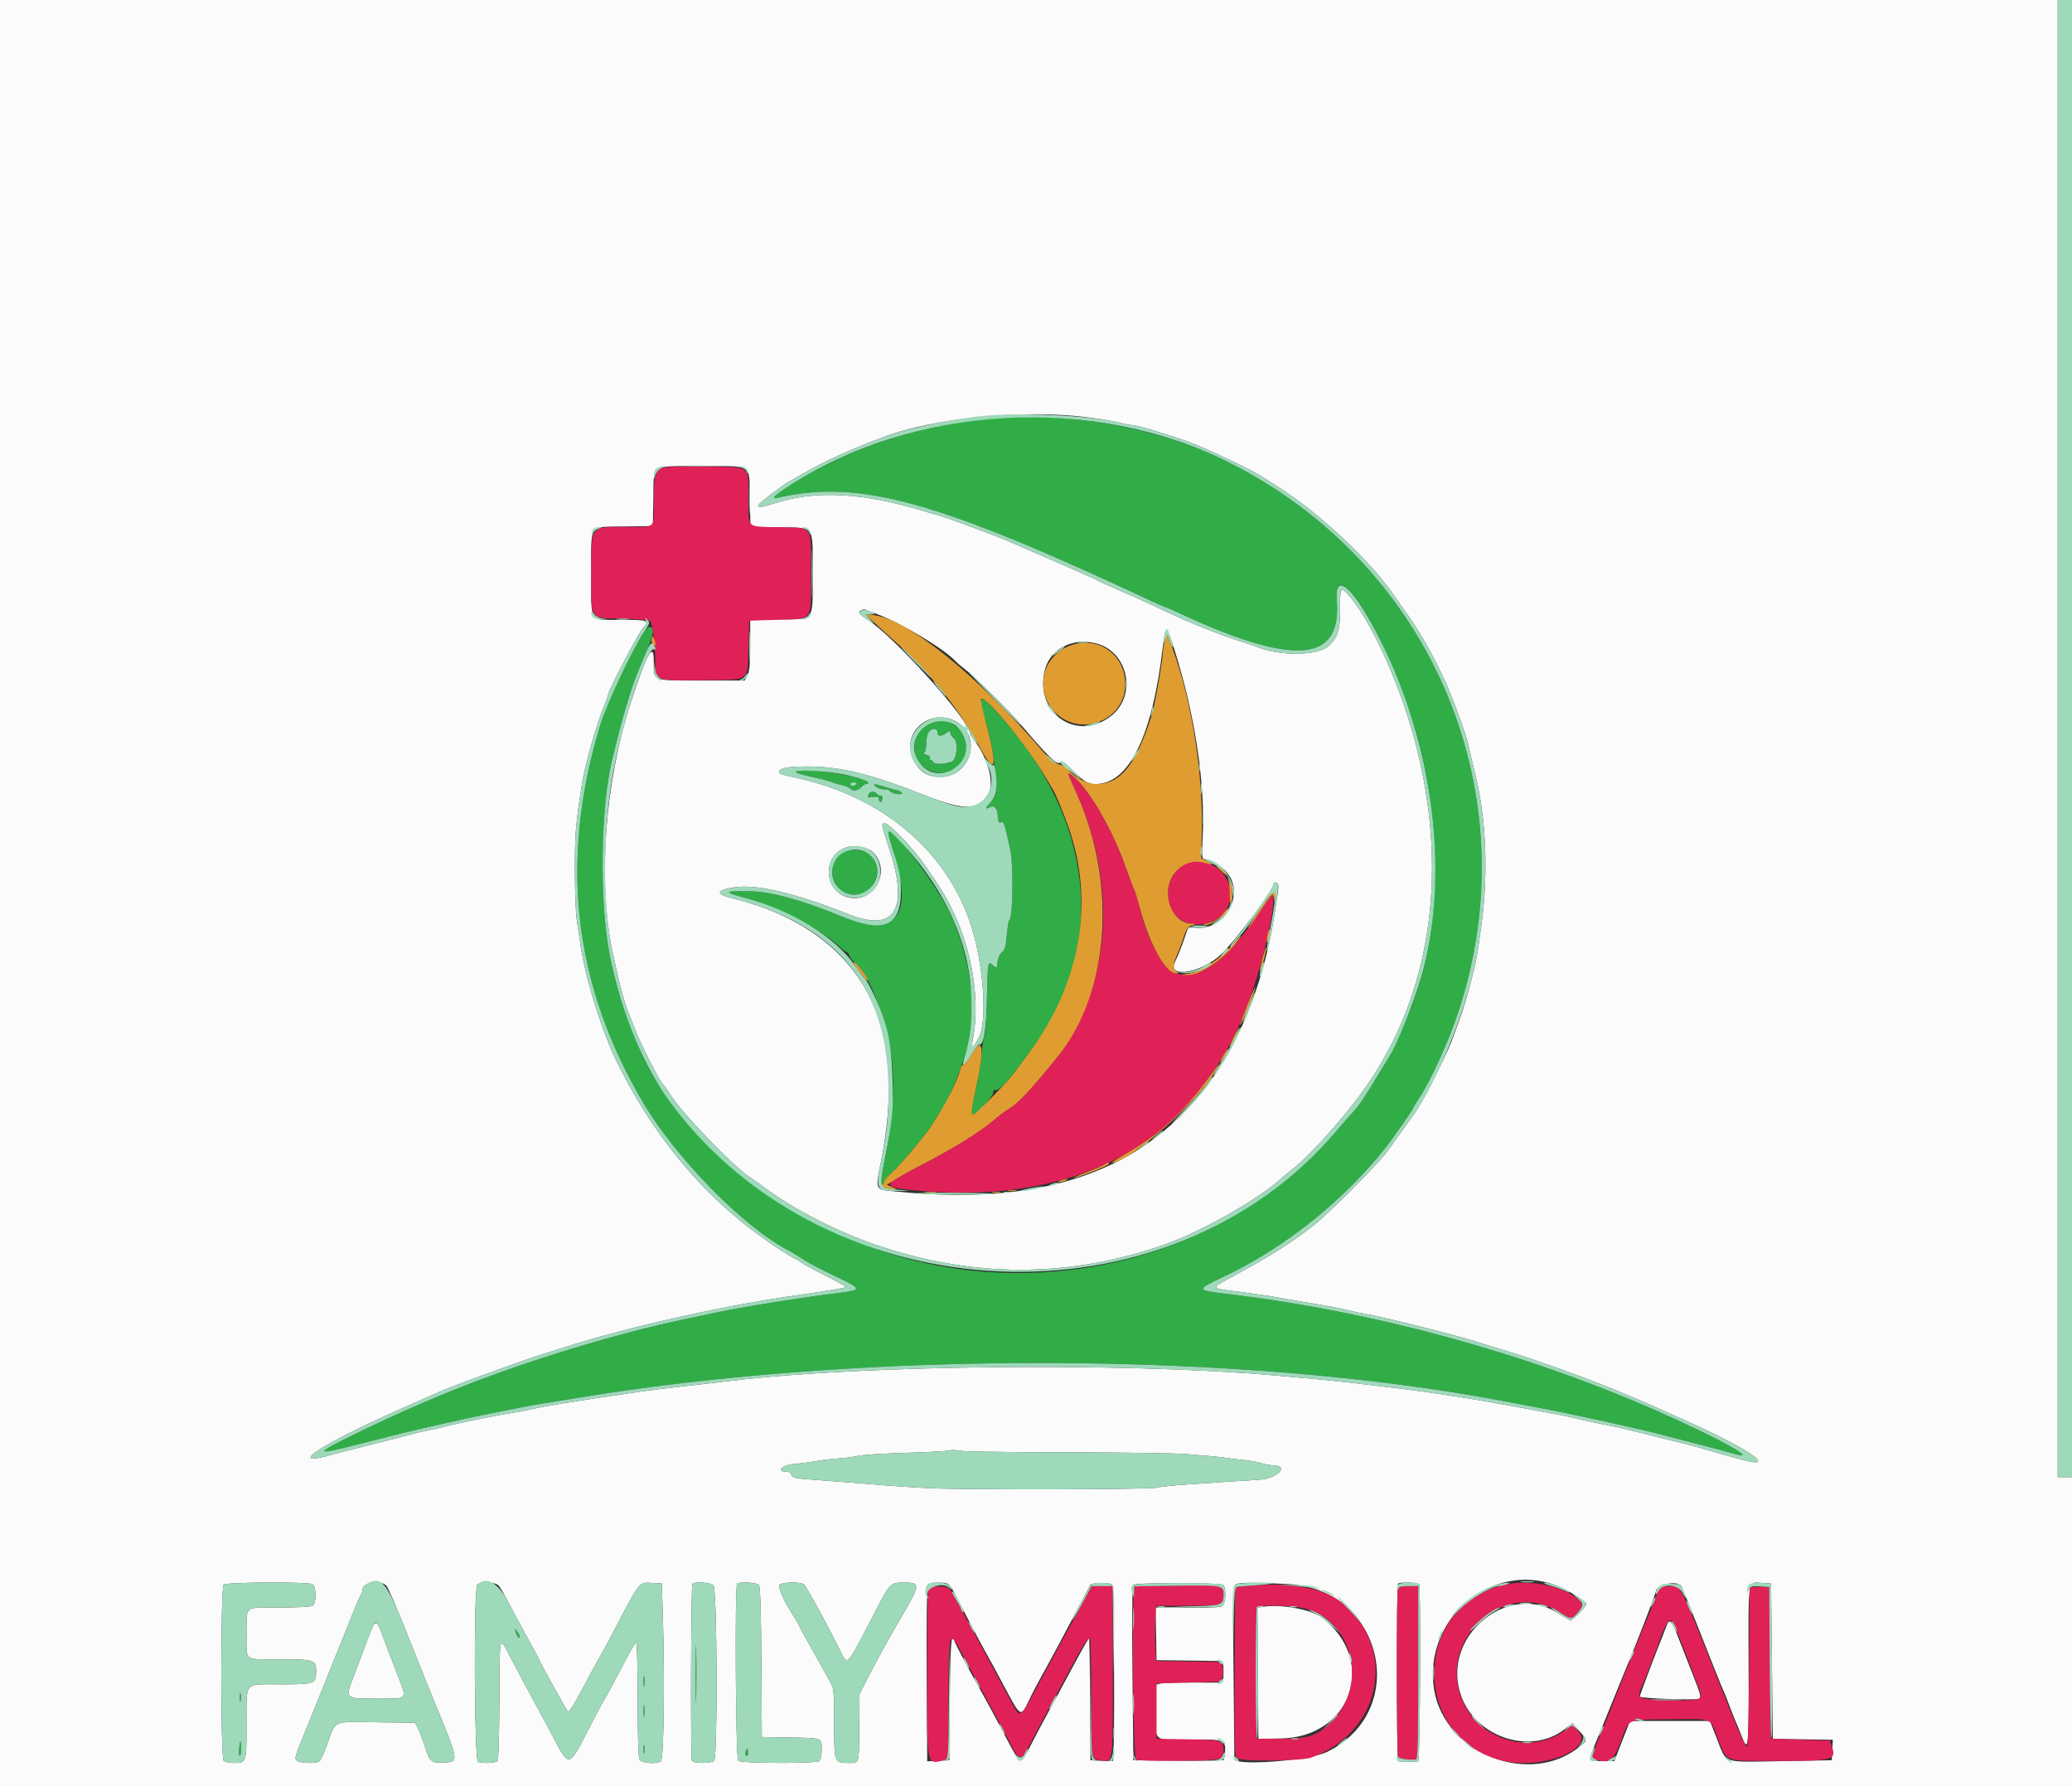 <svg id="svg" version="1.1" xmlns="http://www.w3.org/2000/svg" xmlns:xlink="http://www.w3.org/1999/xlink" width="400" height="344.815" viewBox="0, 0, 400,344.815"><rect x="0" y="0" width="400" height="344.815" fill="#333333" stroke="none"/><g id="svgg"><path id="path0" d="M192.202 80.712 C 178.012 81.805,163.154 86.734,151.985 94.053 C 149.264 95.836,148.762 96.408,150.207 96.080 C 165.959 92.503,180.856 96.629,222.346 116.062 C 223.731 116.711,224.947 117.241,225.049 117.241 C 225.150 117.241,226.267 117.723,227.530 118.311 C 249.796 128.682,259.043 127.973,258.069 115.968 C 257.242 105.784,267.949 123.105,273.030 140.172 C 278.533 158.658,278.416 178.789,272.719 193.793 C 271.355 197.384,268.888 202.933,268.119 204.138 C 267.696 204.802,266.665 206.481,265.830 207.869 C 263.418 211.876,262.183 213.698,261.218 214.675 C 260.833 215.065,259.373 216.733,257.975 218.383 C 237.981 241.969,203.463 251.586,172.414 242.219 C 151.004 235.761,131.004 219.713,123.722 203.150 C 120.814 196.538,119.061 191.097,117.760 184.655 C 115.654 174.229,115.907 155.541,118.280 146.207 C 118.448 145.543,118.994 143.374,119.493 141.386 C 120.534 137.229,122.220 131.835,123.104 129.828 C 126.197 122.803,126.647 121.034,125.337 121.034 C 124.217 121.034,117.534 134.466,115.814 140.172 C 107.950 166.260,110.702 190.129,124.202 212.931 C 130.509 223.584,143.516 236.850,152.009 241.292 C 152.830 241.721,154.183 242.541,155.016 243.115 C 155.850 243.688,158.457 245.068,160.811 246.182 C 166.630 248.937,166.648 249.022,161.519 249.659 C 154.470 250.535,143.797 252.240,138.621 253.318 C 128.680 255.386,125.479 256.129,119.655 257.718 C 101.068 262.790,85.706 268.507,69.483 276.391 C 60.004 280.998,60.153 281.169,71.171 278.320 C 74.944 277.345,80.142 276.074,82.723 275.498 C 85.303 274.921,88.345 274.236,89.483 273.975 C 90.621 273.715,92.871 273.245,94.483 272.931 C 96.095 272.617,98.554 272.126,99.947 271.839 C 101.340 271.552,103.357 271.185,104.429 271.023 C 105.502 270.861,108.314 270.404,110.679 270.007 C 166.431 260.661,239.735 260.865,290.345 270.506 C 291.767 270.777,295.103 271.410,297.759 271.912 C 303.839 273.062,315.156 275.543,320.345 276.863 C 325.589 278.197,333.318 280.234,334.825 280.679 C 340.131 282.245,331.442 277.452,319.483 272.215 C 294.025 261.066,264.933 253.159,237.107 249.824 C 230.762 249.063,230.761 249.061,236.364 246.408 C 247.998 240.900,259.300 231.876,267.527 221.527 C 268.754 219.984,272.759 214.237,272.759 214.020 C 272.759 213.914,273.208 213.160,273.757 212.345 C 276.067 208.916,279.552 201.322,281.481 195.517 C 295.363 153.733,276.788 109.126,237.241 89.281 C 224.284 82.779,207.303 79.548,192.202 80.712 M189.463 136.121 C 189.590 136.832,190.064 138.655,190.518 140.172 C 190.972 141.690,191.515 144.172,191.724 145.690 C 192.666 152.511,192.618 153.381,191.207 154.902 C 190.149 156.043,190.108 156.358,191.085 155.835 C 191.861 155.420,192.493 156.009,192.597 157.241 C 192.729 158.805,192.785 158.934,193.255 158.753 C 193.781 158.552,193.852 158.761,195.011 163.929 C 195.652 166.790,195.556 177.121,194.883 177.564 C 194.721 177.671,194.485 179.000,194.360 180.517 C 194.183 182.665,193.984 183.390,193.463 183.793 C 192.898 184.230,192.585 185.117,192.442 186.691 C 192.427 186.863,192.102 186.722,191.722 186.377 C 190.698 185.450,190.676 185.565,190.534 192.683 C 190.461 196.294,190.254 199.534,190.073 199.883 C 189.892 200.232,189.636 201.836,189.504 203.448 C 189.372 205.060,188.886 208.068,188.425 210.133 C 187.538 214.100,187.417 215.172,187.856 215.172 C 188.491 215.172,191.724 211.690,191.724 211.005 C 191.724 210.511,191.885 210.333,192.216 210.460 C 192.725 210.655,194.390 208.981,196.476 206.176 C 197.098 205.340,198.199 203.879,198.923 202.931 C 213.320 184.052,211.742 160.285,194.750 140.104 C 190.335 134.860,189.070 133.908,189.463 136.121 M180.172 139.434 C 177.743 140.358,176.557 141.957,176.555 144.310 C 176.552 149.282,183.189 151.050,185.827 146.780 C 188.169 142.991,184.241 137.888,180.172 139.434 M181.034 141.594 C 181.034 142.222,181.734 142.196,182.682 141.532 C 183.354 141.061,183.448 141.059,183.448 141.513 C 183.448 141.797,183.736 142.233,184.088 142.480 C 185.054 143.160,184.726 146.732,183.667 147.076 C 182.073 147.593,180.324 147.589,180.124 147.066 C 180.016 146.785,179.791 146.640,179.623 146.744 C 179.455 146.848,179.403 146.712,179.506 146.443 C 179.625 146.133,179.401 145.872,178.899 145.735 C 178.418 145.603,178.248 145.415,178.470 145.259 C 178.671 145.116,178.843 144.258,178.852 143.351 C 178.863 142.203,179.065 141.510,179.520 141.067 C 180.213 140.393,181.034 140.678,181.034 141.594 M153.677 148.933 C 153.264 149.086,154.284 149.441,156.608 149.955 C 158.569 150.387,160.425 150.874,160.733 151.037 C 161.042 151.199,161.851 151.437,162.531 151.564 C 163.212 151.692,163.951 152.016,164.174 152.285 C 164.621 152.823,165.803 152.603,166.378 151.875 C 166.568 151.635,167.034 151.375,167.414 151.298 C 167.980 151.184,167.887 151.065,166.897 150.637 C 164.028 149.395,155.423 148.287,153.677 148.933 M165.345 151.379 C 165.228 151.569,164.908 151.724,164.635 151.724 C 164.362 151.724,164.138 151.569,164.138 151.379 C 164.138 151.190,164.457 151.034,164.848 151.034 C 165.238 151.034,165.462 151.190,165.345 151.379 M169.118 151.908 C 169.486 152.186,170.210 152.414,170.727 152.414 C 171.244 152.414,171.718 152.550,171.782 152.717 C 171.958 153.182,174.138 153.571,174.138 153.137 C 174.138 152.936,173.711 152.678,173.190 152.564 C 172.668 152.450,171.554 152.136,170.714 151.868 C 168.782 151.250,168.265 151.262,169.118 151.908 M167.796 153.304 C 167.680 153.604,167.586 153.888,167.586 153.934 C 167.586 153.980,168.052 153.950,168.621 153.867 C 169.405 153.751,169.655 153.849,169.655 154.271 C 169.655 154.577,169.810 154.828,170.000 154.828 C 170.190 154.828,170.345 154.508,170.345 154.118 C 170.345 153.727,170.207 153.493,170.039 153.597 C 169.871 153.700,169.542 153.554,169.307 153.272 C 168.752 152.603,168.059 152.618,167.796 153.304 M171.472 160.948 C 171.568 161.280,172.070 162.948,172.589 164.655 C 176.412 177.230,172.912 181.258,162.069 176.761 C 154.882 173.780,148.822 172.126,144.828 172.055 C 139.854 171.966,139.564 172.213,143.448 173.227 C 150.013 174.942,158.186 179.131,162.098 182.786 C 162.691 183.340,163.305 183.793,163.462 183.793 C 163.618 183.793,163.844 184.099,163.963 184.474 C 164.081 184.848,164.523 185.430,164.943 185.767 C 166.562 187.063,167.749 189.166,169.671 194.138 C 173.007 202.768,173.311 212.179,170.656 224.631 C 169.904 228.158,169.868 228.621,170.345 228.621 C 170.534 228.621,170.690 228.395,170.690 228.118 C 170.690 227.842,171.236 227.182,171.904 226.653 C 173.064 225.732,178.065 219.894,179.493 217.793 C 183.137 212.430,184.500 209.484,186.928 201.724 C 188.941 195.291,187.090 183.337,182.815 175.172 C 179.483 168.807,170.490 157.530,171.472 160.948 M162.489 164.676 C 159.048 167.086,160.849 172.763,165.052 172.757 C 168.832 172.752,170.788 167.624,167.970 165.107 C 166.690 163.963,163.828 163.738,162.489 164.676 M99.542 315.092 C 99.650 315.521,99.875 315.957,100.042 316.060 C 100.514 316.352,100.399 315.721,99.845 314.980 C 99.362 314.334,99.352 314.338,99.542 315.092 M134.288 323.276 C 134.288 328.207,134.337 330.176,134.396 327.652 C 134.455 325.128,134.455 321.093,134.395 318.687 C 134.336 316.280,134.288 318.345,134.288 323.276 M124.237 324.655 C 124.239 325.603,124.306 325.950,124.385 325.426 C 124.465 324.902,124.463 324.126,124.381 323.702 C 124.299 323.278,124.234 323.707,124.237 324.655 M46.294 327.759 C 46.298 328.517,46.368 328.787,46.451 328.358 C 46.533 327.929,46.530 327.308,46.444 326.979 C 46.358 326.649,46.290 327.000,46.294 327.759 M124.241 330.345 C 124.241 331.388,124.306 331.815,124.385 331.293 C 124.464 330.772,124.464 329.918,124.385 329.397 C 124.306 328.875,124.241 329.302,124.241 330.345 M46.148 337.586 C 46.075 338.345,46.137 338.966,46.284 338.966 C 46.431 338.966,46.552 338.345,46.552 337.586 C 46.552 336.828,46.490 336.207,46.416 336.207 C 46.341 336.207,46.220 336.828,46.148 337.586 M124.225 337.759 C 124.229 338.517,124.299 338.787,124.382 338.358 C 124.464 337.929,124.461 337.308,124.375 336.979 C 124.289 336.649,124.221 337.000,124.225 337.759 M143.976 338.032 C 143.829 338.372,143.805 338.747,143.923 338.865 C 144.273 339.216,144.555 338.724,144.394 338.044 C 144.251 337.442,144.233 337.441,143.976 338.032 " stroke="none" fill="#30ad46" fill-rule="evenodd"></path><path id="path1" d="M0.000 172.414 L 0.000 344.828 200.000 344.828 L 400.000 344.828 400.000 315.000 L 400.000 285.172 398.621 285.172 L 397.241 285.172 397.241 142.586 L 397.241 0.000 198.621 0.000 L 0.000 0.000 0.000 172.414 M209.665 80.526 C 212.030 80.815,214.870 81.281,215.976 81.561 C 217.082 81.840,218.286 82.069,218.652 82.069 C 219.482 82.069,226.091 84.069,230.000 85.502 C 232.637 86.470,241.541 90.695,243.276 91.801 C 243.655 92.043,245.214 93.032,246.739 93.998 C 254.721 99.051,264.557 108.262,269.139 114.974 C 269.796 115.936,271.014 117.671,271.846 118.828 C 274.675 122.765,278.192 129.289,280.114 134.167 C 281.845 138.560,283.031 141.926,283.385 143.448 C 283.583 144.302,283.921 145.776,284.136 146.724 C 284.350 147.672,284.663 148.991,284.829 149.655 C 286.887 157.856,287.335 168.540,286.030 178.276 C 285.172 184.678,284.958 185.819,283.800 190.172 C 282.753 194.111,282.164 195.903,280.223 201.052 C 279.118 203.984,274.371 213.223,273.057 215.000 C 272.083 216.317,271.461 217.184,267.933 222.135 C 266.185 224.588,256.657 234.169,253.566 236.583 C 249.251 239.952,245.364 242.414,238.302 246.250 C 233.434 248.895,233.291 248.623,240.000 249.485 C 242.371 249.790,245.474 250.259,246.897 250.527 C 248.319 250.794,251.500 251.339,253.966 251.736 C 256.431 252.134,259.224 252.668,260.172 252.923 C 261.121 253.178,262.595 253.496,263.448 253.630 C 266.517 254.110,281.602 257.888,285.172 259.070 C 286.026 259.353,287.888 259.929,289.310 260.350 C 298.021 262.930,310.179 267.443,318.793 271.296 C 320.879 272.229,323.595 273.440,324.828 273.987 C 333.684 277.913,340.031 281.486,339.354 282.164 C 338.968 282.550,337.685 282.260,330.172 280.092 C 327.897 279.435,325.491 278.777,324.828 278.629 C 324.164 278.481,321.371 277.790,318.621 277.093 C 315.871 276.396,313.000 275.697,312.241 275.540 C 311.483 275.383,309.621 275.001,308.103 274.693 C 306.586 274.384,304.802 273.989,304.138 273.815 C 303.474 273.641,302.078 273.341,301.034 273.148 C 299.991 272.955,296.655 272.334,293.621 271.769 C 283.758 269.933,276.445 268.808,267.414 267.737 C 264.759 267.422,261.500 267.036,260.172 266.878 C 257.696 266.584,252.856 266.124,245.862 265.519 C 216.685 262.995,166.804 263.490,141.379 266.555 C 139.767 266.750,135.655 267.221,132.241 267.603 C 128.828 267.984,125.026 268.449,123.793 268.636 C 122.560 268.823,120.543 269.123,119.310 269.303 C 111.081 270.503,105.034 271.491,103.103 271.952 C 101.871 272.247,100.009 272.607,98.966 272.754 C 96.326 273.124,88.148 274.783,85.862 275.411 C 84.819 275.697,83.225 276.063,82.320 276.222 C 81.415 276.382,80.174 276.667,79.561 276.855 C 78.949 277.044,75.578 277.913,72.069 278.787 C 68.560 279.661,65.147 280.535,64.483 280.728 C 54.350 283.688,62.064 278.680,79.138 271.212 C 81.603 270.134,84.086 269.040,84.655 268.780 C 85.916 268.205,89.461 266.849,93.621 265.351 C 95.328 264.736,98.121 263.726,99.828 263.106 C 101.534 262.487,103.862 261.696,105.000 261.350 C 106.138 261.004,107.767 260.495,108.621 260.219 C 121.027 256.213,139.785 252.013,154.310 249.990 C 158.714 249.376,163.206 248.633,163.344 248.495 C 163.414 248.425,161.565 247.400,159.236 246.218 C 156.906 245.036,154.755 243.851,154.456 243.586 C 154.156 243.321,153.809 243.103,153.683 243.103 C 153.558 243.103,152.329 242.382,150.952 241.500 C 137.517 232.896,127.035 220.943,119.248 205.345 C 116.340 199.522,113.098 189.241,112.124 182.759 C 111.911 181.336,111.563 179.044,111.353 177.664 C 111.142 176.284,110.971 171.862,110.972 167.836 C 110.975 160.922,111.105 159.371,112.366 151.207 C 112.925 147.588,115.379 139.047,116.726 136.034 C 116.980 135.466,117.301 134.534,117.438 133.966 C 117.756 132.649,123.296 122.131,124.170 121.185 C 125.467 119.780,125.118 119.655,119.897 119.655 C 113.581 119.655,114.138 120.525,114.138 110.663 C 114.138 100.845,113.482 101.769,120.542 101.647 L 126.034 101.552 126.126 96.207 C 126.243 89.398,125.329 90.000,135.541 90.000 C 145.522 90.000,144.618 89.371,144.766 96.423 L 144.876 101.707 150.445 101.802 C 157.433 101.921,156.886 101.167,156.886 110.690 C 156.886 120.215,157.437 119.459,150.421 119.578 L 144.828 119.672 144.828 124.508 C 144.828 128.169,144.700 129.592,144.301 130.362 L 143.775 131.379 135.533 131.379 C 125.736 131.379,126.207 131.567,126.207 127.660 C 126.207 123.682,124.860 126.120,121.753 135.723 C 116.765 151.138,115.373 170.020,118.221 183.621 C 119.474 189.603,120.578 193.788,121.404 195.690 C 121.569 196.069,122.185 197.621,122.774 199.138 C 123.846 201.903,127.458 208.976,127.974 209.322 C 128.125 209.424,128.874 210.473,129.637 211.654 C 131.867 215.104,141.401 224.996,144.530 227.104 C 145.357 227.662,147.095 228.891,148.391 229.835 C 153.691 233.696,161.652 237.749,168.793 240.221 C 187.805 246.801,206.549 246.775,225.172 240.141 C 232.294 237.604,243.481 231.192,247.530 227.326 C 247.783 227.084,248.547 226.462,249.227 225.943 C 253.185 222.924,260.738 214.343,264.647 208.424 C 276.658 190.239,279.611 167.015,273.021 142.586 C 270.032 131.506,264.367 119.242,260.102 114.617 C 258.831 113.239,258.667 113.577,258.707 117.500 C 258.747 121.506,258.262 123.090,256.499 124.708 C 254.402 126.633,247.029 126.714,242.586 124.861 C 242.207 124.703,240.578 124.160,238.966 123.654 C 237.353 123.148,234.328 122.033,232.241 121.174 C 228.231 119.525,227.605 119.247,222.414 116.813 C 220.612 115.968,217.586 114.612,215.690 113.799 C 213.793 112.987,212.086 112.204,211.897 112.060 C 211.624 111.853,205.668 109.233,197.069 105.538 C 196.690 105.375,195.661 104.923,194.784 104.535 C 192.532 103.539,183.581 100.208,181.724 99.676 C 180.871 99.431,179.784 99.109,179.310 98.961 C 166.794 95.049,157.380 94.523,149.198 97.279 C 147.101 97.986,146.036 98.032,146.475 97.398 C 146.781 96.954,150.933 93.765,151.891 93.238 C 152.273 93.027,153.595 92.271,154.828 91.557 C 159.301 88.968,163.574 87.016,170.583 84.362 C 180.248 80.703,197.371 79.022,209.665 80.526 M169.540 118.636 C 174.320 120.494,182.252 125.271,184.418 127.597 C 184.782 127.987,185.605 128.692,186.247 129.164 C 187.861 130.351,194.698 137.111,196.938 139.734 C 202.463 146.205,204.049 147.744,204.665 147.233 C 205.037 146.925,205.389 147.088,206.296 147.989 C 209.210 150.883,209.970 151.380,211.478 151.372 C 217.964 151.338,222.461 142.168,224.485 124.846 C 224.967 120.721,225.252 120.782,226.694 125.318 C 230.658 137.796,232.693 151.201,232.182 161.466 C 231.983 165.454,232.017 165.862,232.547 165.862 C 233.446 165.862,235.586 167.069,236.618 168.158 C 240.667 172.434,236.406 179.996,230.470 179.068 C 229.425 178.904,229.367 178.962,228.791 180.742 C 228.214 182.524,227.564 184.169,226.809 185.764 C 225.281 188.993,232.081 187.806,235.778 184.200 C 238.802 181.249,245.862 171.776,245.862 170.668 C 245.862 170.245,246.453 170.251,246.716 170.677 C 246.907 170.986,246.763 172.137,245.811 177.931 C 244.121 188.204,240.361 198.463,235.534 205.970 C 223.125 225.269,203.124 233.027,173.398 230.072 C 168.706 229.605,168.927 230.018,170.132 223.966 C 172.595 211.590,171.915 200.914,168.160 193.021 C 163.566 183.365,154.451 176.667,141.552 173.471 C 138.192 172.638,138.129 171.936,141.361 171.359 C 145.765 170.572,153.101 172.258,163.966 176.554 C 172.751 180.028,175.500 175.553,171.698 163.966 C 170.095 159.079,170.076 158.966,170.848 158.966 C 171.682 158.966,176.444 163.937,178.525 166.982 C 181.737 171.680,182.414 172.772,183.707 175.345 C 187.732 183.355,189.319 193.454,187.739 200.997 C 187.397 202.629,188.118 202.115,189.071 200.048 C 190.497 196.954,189.934 187.402,187.897 180.119 C 183.741 165.267,171.247 154.154,154.390 150.318 C 150.242 149.374,150.264 149.381,150.431 148.879 C 150.628 148.286,152.095 148.018,155.345 147.982 C 162.027 147.909,167.830 149.307,178.793 153.628 C 186.319 156.594,189.121 156.469,190.869 153.090 C 191.965 150.970,190.704 146.371,188.085 142.937 C 187.621 142.329,187.241 141.718,187.241 141.580 C 187.241 139.118,172.487 122.743,167.438 119.600 C 165.830 118.600,165.526 118.124,166.293 117.815 C 166.530 117.719,166.750 117.628,166.781 117.613 C 166.812 117.598,168.053 118.059,169.540 118.636 M211.926 124.300 C 217.861 126.062,219.433 134.260,214.584 138.154 C 207.923 143.503,199.439 137.536,201.765 129.138 C 202.885 125.096,207.387 122.952,211.926 124.300 M184.904 139.504 C 189.641 142.595,187.223 150.003,181.479 149.999 C 178.772 149.997,177.015 148.668,176.050 145.894 C 174.270 140.771,180.241 136.462,184.904 139.504 M168.392 164.416 C 172.152 167.818,169.004 174.244,164.034 173.311 C 158.732 172.317,158.618 164.583,163.888 163.467 C 165.281 163.172,167.545 163.649,168.392 164.416 M205.408 280.379 C 216.563 280.398,227.241 280.553,229.138 280.723 C 231.034 280.893,233.284 281.087,234.138 281.154 C 234.991 281.221,236.310 281.376,237.069 281.499 C 237.828 281.621,239.290 281.797,240.319 281.888 C 241.347 281.980,242.738 282.236,243.410 282.458 C 244.081 282.680,245.166 282.877,245.821 282.896 C 249.001 282.990,246.548 285.482,243.084 285.677 C 241.672 285.756,239.276 285.906,237.759 286.010 C 236.241 286.113,232.532 286.361,229.515 286.560 C 226.499 286.759,223.861 287.033,223.653 287.168 C 223.171 287.482,200.266 287.633,184.138 287.429 C 178.884 287.362,175.360 287.146,163.276 286.152 C 160.810 285.949,157.784 285.716,156.552 285.635 C 153.477 285.430,152.759 285.243,152.759 284.649 C 152.759 284.334,152.428 284.138,151.897 284.138 C 149.775 284.138,150.908 282.828,153.190 282.643 C 154.375 282.547,156.353 282.292,157.586 282.076 C 158.819 281.860,160.759 281.629,161.897 281.562 C 163.034 281.495,164.697 281.272,165.592 281.066 C 166.487 280.860,170.877 280.589,175.347 280.463 C 179.818 280.337,183.557 280.103,183.656 279.944 C 183.754 279.784,184.126 279.809,184.481 279.999 C 184.890 280.218,192.579 280.358,205.408 280.379 M300.517 306.106 C 302.567 306.889,306.207 309.157,306.207 309.650 C 306.207 310.216,303.757 312.759,303.212 312.759 C 302.936 312.759,302.007 312.275,301.148 311.684 C 291.247 304.872,277.836 316.096,282.147 327.586 C 285.112 335.488,295.521 338.814,301.944 333.912 L 303.559 332.679 304.883 334.157 C 306.481 335.941,306.479 335.916,305.111 337.068 C 295.582 345.086,278.910 338.676,276.858 326.207 C 274.621 312.613,287.939 301.299,300.517 306.106 M60.327 305.844 C 61.113 306.341,61.107 309.592,60.320 310.013 C 59.979 310.196,57.070 310.345,53.856 310.345 C 46.990 310.345,47.598 309.837,47.591 315.575 C 47.584 320.787,47.003 320.345,53.853 320.345 C 60.691 320.345,61.034 320.451,61.034 322.574 C 61.034 325.084,60.802 325.172,54.182 325.172 C 46.953 325.172,47.586 324.444,47.586 332.759 C 47.586 340.363,47.592 340.345,45.172 340.345 C 44.300 340.345,43.400 340.159,43.172 339.931 C 42.576 339.335,42.576 306.527,43.172 305.931 C 43.675 305.428,59.542 305.347,60.327 305.844 M74.606 306.152 C 74.922 306.502,76.585 310.342,78.301 314.687 C 80.018 319.031,82.253 324.603,83.269 327.069 C 88.749 340.368,88.706 340.126,85.650 340.274 C 83.219 340.391,82.952 340.149,81.923 336.897 C 81.593 335.853,81.063 334.457,80.745 333.793 L 80.166 332.586 72.682 332.493 C 63.982 332.385,64.913 331.958,63.126 336.876 C 62.545 338.477,61.875 339.910,61.638 340.061 C 60.897 340.531,57.706 340.387,57.271 339.864 C 56.825 339.326,56.724 339.624,60.512 330.345 C 61.789 327.216,63.133 323.879,63.498 322.931 C 63.863 321.983,64.638 320.043,65.222 318.621 C 66.576 315.320,66.594 315.275,68.135 311.379 C 68.847 309.578,69.558 307.956,69.715 307.776 C 69.872 307.596,70.000 307.177,70.000 306.845 C 70.000 305.490,73.527 304.960,74.606 306.152 M96.278 306.121 C 96.566 306.453,97.396 307.888,98.124 309.310 C 98.851 310.733,100.502 313.797,101.792 316.119 C 103.082 318.441,104.138 320.415,104.138 320.504 C 104.138 320.738,109.330 330.117,109.647 330.457 C 109.793 330.613,110.730 329.216,111.729 327.353 C 114.461 322.256,115.539 320.279,116.209 319.138 C 116.543 318.569,117.586 316.629,118.527 314.828 C 123.595 305.121,123.331 305.455,125.843 305.588 L 127.759 305.690 127.946 311.552 C 128.346 324.060,128.149 339.652,127.586 340.007 C 126.598 340.632,123.854 340.413,123.460 339.678 C 123.236 339.258,123.103 334.970,123.103 328.126 C 123.103 322.140,122.977 317.241,122.822 317.241 C 122.513 317.241,122.077 317.996,119.130 323.621 C 118.038 325.707,117.022 327.571,116.873 327.763 C 116.725 327.955,115.876 329.507,114.987 331.211 C 109.294 342.131,110.290 341.868,105.875 333.621 C 105.062 332.103,103.971 330.086,103.449 329.138 C 102.928 328.190,101.884 326.250,101.129 324.828 C 100.375 323.405,99.159 321.116,98.427 319.741 C 96.309 315.762,96.472 315.048,96.400 328.630 C 96.369 334.609,96.226 339.691,96.082 339.923 C 95.812 340.360,93.229 340.504,92.270 340.136 C 91.554 339.861,91.426 306.643,92.138 305.931 C 92.790 305.278,95.662 305.410,96.278 306.121 M137.734 306.059 C 138.445 306.771,138.568 339.225,137.862 339.931 C 137.313 340.480,133.912 340.471,133.571 339.920 C 133.294 339.472,133.392 306.233,133.671 305.780 C 133.982 305.278,137.171 305.497,137.734 306.059 M146.506 305.979 C 146.770 306.298,146.917 310.924,146.979 320.893 L 147.069 335.345 152.069 335.429 C 158.851 335.542,158.621 335.462,158.621 337.723 C 158.621 338.887,158.442 339.719,158.137 339.972 C 157.513 340.490,143.136 340.446,142.500 339.924 C 142.034 339.542,141.838 306.208,142.299 305.747 C 142.729 305.317,146.111 305.503,146.506 305.979 M155.134 305.831 C 155.572 306.109,158.816 311.979,161.964 318.190 C 163.765 321.743,163.051 322.484,169.194 310.690 C 171.823 305.642,171.950 305.517,174.480 305.517 C 177.794 305.517,177.761 305.835,173.750 312.626 C 171.704 316.090,168.673 321.617,167.060 324.828 L 165.933 327.069 165.880 333.423 C 165.819 340.838,165.981 340.345,163.612 340.345 C 161.067 340.345,161.036 340.249,161.028 332.523 C 161.022 326.041,161.021 326.033,160.046 324.310 C 157.059 319.035,154.138 313.746,154.138 313.614 C 154.138 313.530,153.611 312.638,152.967 311.631 C 151.304 309.032,150.237 306.641,150.469 306.036 C 150.693 305.451,154.286 305.294,155.134 305.831 M183.040 305.815 C 183.289 305.974,183.689 306.476,183.927 306.931 C 184.165 307.386,185.493 309.931,186.877 312.586 C 188.262 315.241,189.665 317.879,189.996 318.448 C 190.326 319.017,191.139 320.491,191.800 321.724 C 192.462 322.957,193.815 325.478,194.807 327.328 C 196.911 331.249,197.179 331.351,198.431 328.707 C 199.411 326.640,199.917 325.679,202.289 321.379 C 203.682 318.855,204.634 317.068,208.539 309.655 C 209.588 307.664,210.492 305.979,210.548 305.911 C 210.856 305.536,214.228 305.507,214.672 305.876 C 215.081 306.215,215.263 338.778,214.863 339.930 C 214.844 339.987,213.858 339.987,212.672 339.930 L 210.517 339.828 210.443 328.144 C 210.402 321.718,210.311 316.403,210.240 316.332 C 210.125 316.217,208.581 318.986,204.638 326.379 C 203.930 327.707,202.791 329.807,202.106 331.046 C 201.422 332.284,200.086 334.804,199.138 336.644 C 196.973 340.846,197.068 340.867,194.294 335.603 C 191.656 330.599,190.377 328.229,188.849 325.517 C 186.815 321.904,184.441 317.411,184.250 316.810 C 183.645 314.913,183.448 317.416,183.367 328.017 L 183.276 339.828 181.139 339.930 L 179.002 340.032 178.898 323.206 C 178.840 313.951,178.928 306.185,179.094 305.948 C 179.431 305.465,182.333 305.368,183.040 305.815 M236.121 305.973 C 236.737 306.365,236.678 309.466,236.045 309.991 C 235.688 310.288,234.038 310.390,230.442 310.339 C 227.638 310.300,224.836 310.285,224.215 310.306 L 223.085 310.345 223.180 315.431 L 223.276 320.517 229.310 320.585 C 232.629 320.623,235.539 320.662,235.776 320.672 C 236.071 320.684,236.207 321.343,236.207 322.759 C 236.207 324.171,236.070 324.835,235.776 324.851 C 235.539 324.864,233.004 324.855,230.144 324.830 C 227.283 324.806,224.529 324.889,224.023 325.016 L 223.103 325.247 223.103 330.345 C 223.103 336.467,222.410 335.918,230.038 335.837 C 236.867 335.764,236.923 335.799,236.252 339.747 C 236.227 339.893,232.289 339.970,227.500 339.920 L 218.793 339.828 218.621 323.103 C 218.526 313.905,218.574 306.197,218.728 305.974 C 219.051 305.505,235.384 305.505,236.121 305.973 M248.812 305.821 C 267.008 306.795,272.361 330.306,256.188 338.220 C 252.713 339.920,238.231 341.012,238.295 339.569 C 238.306 339.332,238.232 331.734,238.132 322.684 C 237.962 307.362,237.990 306.207,238.544 305.885 C 239.239 305.479,242.099 305.461,248.812 305.821 M273.964 305.859 C 274.319 306.434,274.153 339.778,273.794 339.999 C 273.530 340.163,272.162 340.169,269.914 340.017 C 269.594 339.996,269.566 306.066,269.885 305.747 C 270.248 305.384,273.729 305.480,273.964 305.859 M324.499 306.101 C 324.644 306.254,326.255 310.181,328.079 314.828 C 329.904 319.474,331.724 324.052,332.123 325.000 C 332.522 325.948,332.979 327.034,333.139 327.414 C 333.299 327.793,333.748 328.957,334.138 330.000 C 334.528 331.043,334.993 332.207,335.173 332.586 C 335.352 332.966,335.793 334.045,336.151 334.984 C 337.539 338.621,337.621 337.843,337.568 321.551 C 337.513 304.494,337.368 305.432,340.037 305.584 L 341.897 305.690 342.069 320.690 L 342.241 335.690 348.034 335.784 L 353.827 335.879 353.724 337.853 L 353.621 339.828 343.793 340.000 C 332.278 340.202,333.379 340.587,331.455 335.690 L 330.100 332.241 322.387 332.241 L 314.674 332.241 313.159 336.121 L 311.645 340.000 309.271 340.000 C 306.399 340.000,306.432 340.347,308.765 334.698 C 309.793 332.209,311.349 328.388,312.223 326.207 C 313.097 324.026,313.951 321.931,314.122 321.552 C 315.086 319.410,319.655 307.642,319.655 307.302 C 319.655 306.003,323.507 305.049,324.499 306.101 M243.530 310.245 L 242.750 310.394 242.841 323.042 L 242.931 335.690 247.127 335.635 C 260.903 335.457,266.041 320.689,255.240 312.315 C 253.125 310.675,246.980 309.589,243.530 310.245 M321.741 313.857 C 321.504 314.485,321.184 315.310,321.031 315.690 C 319.565 319.314,316.552 327.296,316.552 327.554 C 316.552 327.865,326.902 328.259,327.845 327.983 C 328.499 327.792,328.399 327.349,326.780 323.261 C 325.957 321.183,324.775 318.164,324.153 316.552 C 322.694 312.770,322.311 312.343,321.741 313.857 M70.919 316.638 C 70.191 318.582,69.066 321.569,68.418 323.276 C 66.572 328.137,66.365 327.931,73.111 327.931 C 78.864 327.931,78.646 328.210,76.727 323.302 C 75.869 321.108,74.779 318.265,74.305 316.984 C 72.521 312.171,72.588 312.178,70.919 316.638 " stroke="none" fill="#fbfbfb" fill-rule="evenodd"></path><path id="path2" d="M127.610 90.426 C 126.469 91.020,126.213 92.239,126.234 96.979 C 126.257 102.094,126.646 101.724,121.238 101.724 C 113.748 101.724,114.149 101.204,114.143 110.910 C 114.137 119.906,113.697 119.296,120.282 119.449 C 122.998 119.513,125.356 119.701,125.522 119.869 C 125.963 120.313,126.471 124.239,126.497 127.414 C 126.532 131.556,126.255 131.439,135.775 131.311 C 145.052 131.186,144.243 131.789,144.483 124.828 L 144.655 119.828 150.114 119.655 C 157.129 119.434,156.552 120.238,156.552 110.690 C 156.552 101.147,157.101 101.929,150.291 101.784 C 144.000 101.650,144.495 102.127,144.488 96.187 C 144.481 89.679,145.197 90.193,135.977 90.081 C 130.428 90.014,128.228 90.105,127.610 90.426 M206.319 149.741 C 206.422 149.978,207.191 151.729,208.028 153.631 C 213.543 166.157,214.481 179.747,210.639 191.451 C 209.447 195.082,206.029 201.708,204.157 204.018 C 198.725 210.717,196.691 212.880,194.623 214.157 C 193.882 214.614,192.733 215.471,192.069 216.062 C 189.403 218.435,183.430 222.107,176.724 225.496 C 170.094 228.847,170.154 229.229,177.414 229.874 C 201.364 232.000,220.615 225.021,231.803 210.156 C 236.269 204.223,237.923 201.278,240.670 194.373 C 243.176 188.075,246.042 176.411,245.794 173.518 C 245.690 172.304,245.684 172.309,243.396 175.719 C 236.929 185.359,231.983 189.094,227.164 187.976 C 224.785 187.425,221.557 181.724,220.129 175.551 C 219.840 174.300,219.398 172.810,219.149 172.241 C 218.899 171.672,218.115 169.578,217.407 167.586 C 215.048 160.955,211.250 154.061,208.145 150.776 C 206.799 149.352,205.941 148.866,206.319 149.741 M229.310 166.593 C 226.091 167.873,224.518 172.101,226.056 175.341 C 228.648 180.803,237.586 178.690,237.586 172.615 C 237.586 168.485,232.981 165.134,229.310 166.593 M289.483 306.164 C 272.077 311.285,272.903 336.330,290.599 340.019 C 298.051 341.572,307.793 337.614,304.734 334.276 L 303.554 332.988 302.314 333.933 C 295.536 339.104,285.141 335.890,282.067 327.674 C 277.663 315.903,291.086 304.513,301.265 311.383 C 303.184 312.678,303.480 312.671,304.615 311.301 C 305.818 309.849,305.679 309.366,303.669 308.020 C 300.245 305.728,293.822 304.887,289.483 306.164 M226.682 306.120 L 219.055 306.220 218.911 307.506 C 218.465 311.498,218.811 339.347,219.310 339.680 C 219.629 339.893,222.848 339.987,227.685 339.926 C 236.294 339.818,236.191 339.845,236.202 337.715 C 236.210 336.002,235.799 335.887,229.285 335.784 L 223.276 335.690 223.276 330.345 L 223.276 325.000 229.475 324.828 L 235.674 324.655 236.007 323.707 C 236.221 323.097,236.221 322.420,236.007 321.810 L 235.674 320.862 229.424 320.768 L 223.174 320.674 223.048 317.665 C 222.979 316.009,222.981 313.608,223.052 312.328 L 223.181 310.000 229.280 310.000 C 236.041 310.000,236.207 309.949,236.207 307.874 C 236.207 306.640,235.426 305.706,234.592 305.941 C 234.437 305.985,230.878 306.065,226.682 306.120 M240.517 306.189 L 238.448 306.379 238.359 322.644 C 238.281 336.667,238.340 338.980,238.782 339.423 C 239.443 340.083,251.192 340.003,253.103 339.325 C 266.302 334.645,269.811 319.240,259.785 309.997 C 256.140 306.638,249.621 305.349,240.517 306.189 M179.194 306.703 C 179.082 306.993,178.983 314.358,178.972 323.068 C 178.951 341.304,178.834 340.719,182.328 339.783 L 183.103 339.575 183.109 328.322 C 183.115 314.520,183.153 314.399,185.864 319.483 C 186.674 321.000,187.839 323.172,188.453 324.310 C 189.068 325.448,190.112 327.388,190.775 328.621 C 191.437 329.853,192.735 332.259,193.658 333.966 C 194.581 335.672,195.571 337.534,195.858 338.102 C 196.145 338.671,196.612 339.177,196.897 339.228 C 197.465 339.329,197.630 339.068,200.719 333.185 C 201.888 330.959,203.274 328.362,203.799 327.414 C 204.324 326.466,205.205 324.836,205.757 323.793 C 208.754 318.131,210.146 315.885,210.405 316.292 C 210.556 316.530,210.681 321.797,210.684 327.997 C 210.690 340.184,210.603 339.665,212.676 339.893 C 214.923 340.141,214.828 340.900,214.828 322.716 L 214.828 306.207 212.790 306.207 L 210.752 306.207 209.295 308.879 C 206.982 313.120,206.135 314.681,203.264 320.000 C 201.780 322.750,199.851 326.319,198.979 327.931 C 197.297 331.038,196.802 331.385,196.024 330.000 C 195.337 328.779,192.480 323.485,190.534 319.828 C 189.626 318.121,188.456 315.948,187.935 315.000 C 187.414 314.052,186.442 312.267,185.776 311.034 C 183.040 305.970,183.435 306.391,181.308 306.277 C 179.843 306.199,179.349 306.298,179.194 306.703 M269.864 306.752 C 269.563 307.537,269.616 338.715,269.919 339.192 C 270.137 339.534,271.961 339.797,273.362 339.689 C 273.701 339.662,273.793 336.063,273.793 322.931 L 273.793 306.207 271.933 306.207 C 270.556 306.207,270.020 306.348,269.864 306.752 M320.414 306.621 C 320.186 306.848,320.000 307.171,320.000 307.337 C 320.000 307.503,319.443 308.985,318.763 310.630 C 318.082 312.275,317.236 314.319,316.883 315.172 C 315.403 318.746,311.594 328.260,310.855 330.231 C 310.416 331.401,309.719 333.108,309.305 334.024 C 308.891 334.940,308.264 336.511,307.911 337.514 L 307.269 339.338 308.200 339.692 C 310.587 340.599,311.592 339.835,312.938 336.086 C 314.493 331.758,313.957 332.016,321.564 331.923 C 330.914 331.807,330.081 331.512,331.584 335.475 C 333.405 340.276,332.579 339.952,343.026 339.959 C 354.115 339.967,354.593 339.830,353.576 336.934 L 353.260 336.034 347.579 335.862 L 341.897 335.690 341.724 321.034 L 341.552 306.379 339.655 306.379 L 337.759 306.379 337.669 321.810 C 337.619 330.297,337.447 337.241,337.285 337.241 C 336.897 337.241,335.864 334.886,332.069 325.345 C 324.069 305.237,324.556 306.207,322.474 306.207 C 321.568 306.207,320.641 306.393,320.414 306.621 M252.368 310.649 C 261.734 313.564,264.059 326.108,256.500 332.937 C 253.970 335.222,252.513 335.653,247.241 335.672 L 242.586 335.690 242.496 323.278 C 242.446 316.451,242.480 310.671,242.571 310.433 C 242.849 309.707,249.839 309.862,252.368 310.649 M322.991 313.190 C 323.245 313.590,325.177 318.513,327.615 324.971 C 328.919 328.424,329.102 328.311,322.388 328.198 C 316.026 328.092,315.866 328.010,317.015 325.444 C 317.671 323.980,320.345 317.007,320.345 316.760 C 320.345 316.656,320.724 315.714,321.188 314.665 C 322.033 312.753,322.482 312.386,322.991 313.190 " stroke="none" fill="#e02158" fill-rule="evenodd"></path><path id="path3" d="M168.966 120.358 C 170.009 121.340,171.855 123.019,173.068 124.089 C 179.293 129.580,185.198 136.958,188.976 143.966 C 192.319 150.167,192.713 148.384,190.136 138.707 C 189.619 136.763,189.292 135.075,189.411 134.957 C 190.234 134.134,198.303 143.982,202.019 150.345 C 202.628 151.388,203.270 152.474,203.447 152.759 C 203.847 153.404,205.369 157.138,206.259 159.655 C 211.426 174.280,208.560 190.160,198.298 203.748 C 197.243 205.146,196.028 206.775,195.598 207.369 C 194.522 208.854,188.291 215.172,187.902 215.172 C 187.420 215.172,187.514 214.231,188.404 210.138 C 190.150 202.114,189.782 199.712,187.428 203.762 C 186.866 204.727,186.225 205.517,186.002 205.517 C 185.780 205.517,185.518 205.866,185.422 206.293 C 184.880 208.681,182.351 213.586,179.493 217.793 C 178.065 219.894,173.064 225.732,171.904 226.653 C 171.236 227.182,170.690 227.829,170.690 228.089 C 170.690 228.350,170.496 228.635,170.259 228.723 C 169.709 228.927,171.520 229.660,172.522 229.640 C 173.161 229.626,173.118 229.556,172.241 229.180 L 171.207 228.736 172.931 227.639 C 173.879 227.035,175.586 226.071,176.724 225.496 C 183.430 222.107,189.403 218.435,192.069 216.062 C 192.733 215.471,193.882 214.614,194.623 214.157 C 196.691 212.880,198.725 210.717,204.157 204.018 C 214.104 191.748,215.695 171.045,208.028 153.631 C 207.191 151.729,206.422 149.978,206.319 149.741 C 205.941 148.866,206.799 149.352,208.145 150.776 C 211.261 154.073,215.076 161.004,217.395 167.586 C 218.097 169.578,218.815 171.476,218.991 171.805 C 219.166 172.135,219.684 173.841,220.141 175.599 C 221.851 182.173,225.089 187.949,227.047 187.921 C 227.696 187.911,227.706 187.879,227.155 187.559 C 226.376 187.105,226.392 186.209,227.211 184.393 C 227.573 183.589,228.125 182.128,228.436 181.147 C 229.036 179.261,229.402 178.800,230.517 178.525 C 230.922 178.426,230.684 178.339,229.940 178.316 C 227.508 178.239,225.489 175.594,225.465 172.452 C 225.435 168.582,228.898 165.581,232.305 166.527 C 234.213 167.057,234.478 166.979,233.103 166.293 L 231.897 165.690 232.009 160.690 C 232.269 149.077,230.024 135.072,226.288 125.003 L 225.393 122.592 224.954 123.624 C 224.712 124.191,224.507 125.212,224.498 125.892 C 224.480 127.373,222.929 136.223,222.388 137.931 C 219.299 147.696,216.343 151.379,211.596 151.379 C 209.795 151.379,206.991 149.823,206.050 148.301 C 205.931 148.108,205.242 147.791,204.521 147.596 C 203.558 147.337,202.716 146.669,201.358 145.087 C 188.715 130.358,175.202 119.489,168.610 118.747 L 167.069 118.573 168.966 120.358 M125.800 123.305 C 125.702 123.679,125.831 124.181,126.087 124.420 C 126.626 124.924,126.691 124.446,126.241 123.294 C 125.982 122.632,125.975 122.633,125.800 123.305 M204.917 125.486 C 201.024 128.003,200.211 133.246,203.149 136.901 C 207.783 142.668,217.203 139.478,217.234 132.133 C 217.261 125.562,210.470 121.898,204.917 125.486 M235.452 167.893 C 236.080 168.483,236.686 168.966,236.799 168.966 C 237.156 168.966,235.726 167.537,235.004 167.172 C 234.622 166.979,234.824 167.304,235.452 167.893 M237.159 170.000 C 237.299 170.474,237.414 171.740,237.414 172.813 C 237.414 173.885,237.528 174.584,237.667 174.364 C 238.087 173.704,237.933 171.276,237.402 170.172 C 237.025 169.390,236.966 169.348,237.159 170.000 M243.075 175.733 C 241.723 177.748,240.764 179.305,240.944 179.194 C 241.124 179.083,242.265 177.484,243.480 175.641 C 245.609 172.413,245.698 172.327,245.907 173.300 L 246.125 174.310 246.166 173.190 C 246.232 171.393,245.685 171.842,243.075 175.733 M236.235 176.243 C 235.317 177.395,234.454 177.933,232.931 178.300 C 232.086 178.504,232.041 178.557,232.690 178.585 C 234.025 178.645,237.798 175.959,237.208 175.369 C 237.123 175.284,236.685 175.677,236.235 176.243 M244.674 180.536 C 244.545 181.228,244.507 181.864,244.592 181.948 C 244.676 182.032,244.851 181.535,244.981 180.843 C 245.111 180.151,245.148 179.516,245.064 179.431 C 244.979 179.347,244.804 179.844,244.674 180.536 M237.729 182.603 C 235.432 185.263,231.694 187.695,229.483 187.967 L 227.759 188.179 229.343 188.227 C 231.639 188.298,235.970 185.416,238.647 182.035 C 240.235 180.031,239.623 180.409,237.729 182.603 M243.692 185.071 C 243.363 186.323,243.155 187.408,243.229 187.482 C 243.303 187.556,243.639 186.599,243.976 185.355 C 244.312 184.111,244.521 183.026,244.438 182.944 C 244.356 182.862,244.020 183.819,243.692 185.071 M165.456 186.979 C 166.444 188.416,167.858 189.869,167.556 189.138 C 167.197 188.267,165.649 186.240,165.065 185.875 C 164.601 185.585,164.711 185.898,165.456 186.979 M240.862 193.868 C 239.282 197.881,239.137 198.311,239.619 197.560 C 240.184 196.679,242.438 190.934,242.335 190.637 C 242.284 190.487,241.621 191.941,240.862 193.868 M238.174 200.182 C 237.665 201.220,237.322 202.069,237.412 202.069 C 237.644 202.069,239.383 198.579,239.228 198.424 C 239.158 198.353,238.683 199.144,238.174 200.182 M236.250 203.626 C 235.230 205.353,235.333 205.604,236.410 204.019 C 236.901 203.296,237.231 202.633,237.142 202.545 C 237.054 202.456,236.652 202.943,236.250 203.626 M234.133 206.983 C 228.805 214.460,224.113 218.851,217.181 222.845 C 215.618 223.746,214.473 224.483,214.636 224.483 C 217.640 224.483,229.693 214.179,233.788 208.111 C 235.639 205.368,235.906 204.494,234.133 206.983 M213.259 224.791 C 213.078 224.961,211.457 225.667,209.655 226.361 C 207.853 227.055,206.845 227.525,207.414 227.406 C 208.746 227.128,213.521 225.228,213.948 224.806 C 214.376 224.384,213.706 224.370,213.259 224.791 M204.655 227.931 C 204.220 228.118,204.157 228.227,204.483 228.227 C 204.767 228.227,205.310 228.094,205.690 227.931 C 206.124 227.744,206.188 227.635,205.862 227.635 C 205.578 227.635,205.034 227.768,204.655 227.931 M194.745 229.899 C 195.174 229.982,195.795 229.978,196.125 229.892 C 196.454 229.806,196.103 229.738,195.345 229.742 C 194.586 229.746,194.316 229.817,194.745 229.899 M178.707 230.247 C 179.228 230.326,180.082 230.326,180.603 230.247 C 181.125 230.168,180.698 230.103,179.655 230.103 C 178.612 230.103,178.185 230.168,178.707 230.247 M191.642 230.244 C 192.071 230.326,192.692 230.323,193.021 230.237 C 193.351 230.151,193.000 230.083,192.241 230.087 C 191.483 230.091,191.213 230.161,191.642 230.244 " stroke="none" fill="#df9d31" fill-rule="evenodd"></path><path id="path4" d="M397.241 142.586 L 397.241 285.172 398.621 285.172 L 400.000 285.172 400.000 142.586 L 400.000 0.000 398.621 0.000 L 397.241 0.000 397.241 142.586 M188.621 80.414 C 182.166 81.196,174.528 82.868,170.583 84.362 C 163.574 87.016,159.301 88.968,154.828 91.557 C 153.595 92.271,152.273 93.027,151.891 93.238 C 150.933 93.765,146.781 96.954,146.475 97.398 C 146.036 98.032,147.101 97.986,149.198 97.279 C 157.380 94.523,166.794 95.049,179.310 98.961 C 179.784 99.109,180.871 99.431,181.724 99.676 C 183.581 100.208,192.532 103.539,194.784 104.535 C 195.661 104.923,196.690 105.375,197.069 105.538 C 205.668 109.233,211.624 111.853,211.897 112.060 C 212.086 112.204,213.793 112.987,215.690 113.799 C 217.586 114.612,220.612 115.968,222.414 116.813 C 227.605 119.247,228.231 119.525,232.241 121.174 C 234.328 122.033,237.353 123.148,238.966 123.654 C 240.578 124.160,242.207 124.703,242.586 124.861 C 247.029 126.714,254.402 126.633,256.499 124.708 C 258.262 123.090,258.747 121.506,258.707 117.500 C 258.667 113.577,258.831 113.239,260.102 114.617 C 264.367 119.242,270.032 131.506,273.021 142.586 C 279.611 167.015,276.658 190.239,264.647 208.424 C 260.738 214.343,253.185 222.924,249.227 225.943 C 248.547 226.462,247.783 227.084,247.530 227.326 C 243.481 231.192,232.294 237.604,225.172 240.141 C 206.549 246.775,187.805 246.801,168.793 240.221 C 161.652 237.749,153.691 233.696,148.391 229.835 C 147.095 228.891,145.357 227.662,144.530 227.104 C 141.401 224.996,131.867 215.104,129.637 211.654 C 128.874 210.473,128.125 209.424,127.974 209.322 C 127.458 208.976,123.846 201.903,122.774 199.138 C 122.185 197.621,121.569 196.069,121.404 195.690 C 120.578 193.788,119.474 189.603,118.221 183.621 C 116.340 174.637,116.355 160.888,118.259 149.828 C 119.942 140.051,124.990 124.593,126.246 125.369 C 126.645 125.615,126.628 125.138,126.216 124.486 C 125.780 123.796,125.417 124.227,124.477 126.552 C 124.055 127.595,123.437 129.069,123.103 129.828 C 122.219 131.838,120.533 137.234,119.493 141.386 C 118.994 143.374,118.448 145.543,118.280 146.207 C 115.907 155.541,115.654 174.229,117.760 184.655 C 119.973 195.616,124.251 205.934,129.503 212.979 C 160.099 254.021,225.435 256.769,257.975 218.383 C 259.373 216.733,260.833 215.065,261.218 214.675 C 262.183 213.698,263.418 211.876,265.830 207.869 C 266.665 206.481,267.696 204.802,268.119 204.138 C 269.664 201.717,272.942 193.621,274.333 188.793 C 279.897 169.475,276.961 144.620,266.678 123.990 C 261.440 113.481,257.575 109.880,258.069 115.968 C 259.043 127.973,249.796 128.682,227.530 118.311 C 226.267 117.723,225.150 117.241,225.049 117.241 C 224.947 117.241,223.731 116.711,222.346 116.062 C 180.856 96.629,165.959 92.503,150.207 96.080 C 148.762 96.408,149.264 95.836,151.985 94.053 C 176.415 78.045,210.992 76.109,237.241 89.281 C 276.788 109.126,295.363 153.733,281.481 195.517 C 279.552 201.322,276.067 208.916,273.757 212.345 C 273.208 213.160,272.759 213.914,272.759 214.020 C 272.759 214.237,268.754 219.984,267.527 221.527 C 259.300 231.876,247.998 240.900,236.364 246.408 C 230.761 249.061,230.762 249.063,237.107 249.824 C 264.933 253.159,294.025 261.066,319.483 272.215 C 331.442 277.452,340.131 282.245,334.825 280.679 C 333.318 280.234,325.589 278.197,320.345 276.863 C 315.156 275.543,303.839 273.062,297.759 271.912 C 295.103 271.410,291.767 270.777,290.345 270.506 C 239.735 260.865,166.431 260.661,110.679 270.007 C 108.314 270.404,105.502 270.861,104.429 271.023 C 103.357 271.185,101.340 271.552,99.947 271.839 C 98.554 272.126,96.095 272.617,94.483 272.931 C 92.871 273.245,90.621 273.715,89.483 273.975 C 88.345 274.236,85.303 274.921,82.723 275.498 C 80.142 276.074,74.944 277.345,71.171 278.320 C 60.153 281.169,60.004 280.998,69.483 276.391 C 85.706 268.507,101.068 262.790,119.655 257.718 C 125.479 256.129,128.680 255.386,138.621 253.318 C 143.797 252.240,154.470 250.535,161.519 249.659 C 166.648 249.022,166.630 248.937,160.811 246.182 C 158.457 245.068,155.850 243.688,155.016 243.115 C 154.183 242.541,152.830 241.721,152.009 241.292 C 143.516 236.850,130.509 223.584,124.202 212.931 C 110.702 190.129,107.950 166.260,115.814 140.172 C 117.076 135.985,122.019 125.474,124.366 121.986 C 125.449 120.377,125.502 120.183,124.997 119.683 C 124.494 119.186,124.466 119.192,124.680 119.759 C 124.831 120.157,124.664 120.652,124.214 121.138 C 123.308 122.118,117.765 132.611,117.438 133.966 C 117.301 134.534,116.980 135.466,116.726 136.034 C 115.379 139.047,112.925 147.588,112.366 151.207 C 111.105 159.371,110.975 160.922,110.972 167.836 C 110.971 171.862,111.142 176.284,111.353 177.664 C 111.563 179.044,111.911 181.336,112.124 182.759 C 113.098 189.241,116.340 199.522,119.248 205.345 C 127.035 220.943,137.517 232.896,150.952 241.500 C 152.329 242.382,153.558 243.103,153.683 243.103 C 153.809 243.103,154.156 243.321,154.456 243.586 C 154.755 243.851,156.906 245.036,159.236 246.218 C 161.565 247.400,163.414 248.425,163.344 248.495 C 163.206 248.633,158.714 249.376,154.310 249.990 C 139.785 252.013,121.027 256.213,108.621 260.219 C 107.767 260.495,106.138 261.004,105.000 261.350 C 103.862 261.696,101.534 262.487,99.828 263.106 C 98.121 263.726,95.328 264.736,93.621 265.351 C 89.461 266.849,85.916 268.205,84.655 268.780 C 84.086 269.040,81.603 270.134,79.138 271.212 C 62.064 278.680,54.350 283.688,64.483 280.728 C 65.147 280.535,68.560 279.661,72.069 278.787 C 75.578 277.913,78.949 277.044,79.561 276.855 C 80.174 276.667,81.415 276.382,82.320 276.222 C 83.225 276.063,84.819 275.697,85.862 275.411 C 88.148 274.783,96.326 273.124,98.966 272.754 C 100.009 272.607,101.871 272.247,103.103 271.952 C 105.034 271.491,111.081 270.503,119.310 269.303 C 120.543 269.123,122.560 268.823,123.793 268.636 C 125.026 268.449,128.828 267.984,132.241 267.603 C 135.655 267.221,139.767 266.750,141.379 266.555 C 166.804 263.490,216.685 262.995,245.862 265.519 C 252.856 266.124,257.696 266.584,260.172 266.878 C 261.500 267.036,264.759 267.422,267.414 267.737 C 276.445 268.808,283.758 269.933,293.621 271.769 C 296.655 272.334,299.991 272.955,301.034 273.148 C 302.078 273.341,303.474 273.641,304.138 273.815 C 304.802 273.989,306.586 274.384,308.103 274.693 C 309.621 275.001,311.483 275.383,312.241 275.540 C 313.000 275.697,315.871 276.396,318.621 277.093 C 321.371 277.790,324.164 278.481,324.828 278.629 C 325.491 278.777,327.897 279.435,330.172 280.092 C 337.685 282.260,338.968 282.550,339.354 282.164 C 340.031 281.486,333.684 277.913,324.828 273.987 C 323.595 273.440,320.879 272.229,318.793 271.296 C 310.179 267.443,298.021 262.930,289.310 260.350 C 287.888 259.929,286.026 259.353,285.172 259.070 C 281.602 257.888,266.517 254.110,263.448 253.630 C 262.595 253.496,261.121 253.178,260.172 252.923 C 259.224 252.668,256.431 252.134,253.966 251.736 C 251.500 251.339,248.319 250.794,246.897 250.527 C 245.474 250.259,242.371 249.790,240.000 249.485 C 233.291 248.623,233.434 248.895,238.302 246.250 C 245.364 242.414,249.251 239.952,253.566 236.583 C 256.657 234.169,266.185 224.588,267.933 222.135 C 271.461 217.184,272.083 216.317,273.057 215.000 C 276.487 210.362,281.532 198.704,283.800 190.172 C 284.958 185.819,285.172 184.678,286.030 178.276 C 287.335 168.540,286.887 157.856,284.829 149.655 C 284.663 148.991,284.350 147.672,284.136 146.724 C 283.921 145.776,283.583 144.302,283.385 143.448 C 283.031 141.926,281.845 138.560,280.114 134.167 C 278.192 129.289,274.675 122.765,271.846 118.828 C 271.014 117.671,269.796 115.936,269.139 114.974 C 264.557 108.262,254.721 99.051,246.739 93.998 C 245.214 93.032,243.655 92.043,243.276 91.801 C 241.541 90.695,232.637 86.470,230.000 85.502 C 226.091 84.069,219.482 82.069,218.652 82.069 C 218.286 82.069,217.082 81.840,215.976 81.561 C 210.386 80.147,195.847 79.537,188.621 80.414 M126.810 90.372 C 126.453 90.580,126.221 91.104,126.241 91.655 L 126.276 92.586 126.515 91.727 C 126.646 91.254,127.135 90.675,127.601 90.439 C 128.067 90.203,128.216 90.013,127.931 90.016 C 127.647 90.019,127.142 90.179,126.810 90.372 M143.362 90.356 C 143.789 90.527,144.138 90.853,144.138 91.081 C 144.138 91.308,144.238 91.395,144.359 91.273 C 144.696 90.937,143.785 89.997,143.147 90.022 C 142.768 90.037,142.837 90.145,143.362 90.356 M144.619 96.379 C 144.619 99.034,144.673 100.075,144.739 98.692 C 144.805 97.309,144.804 95.136,144.738 93.864 C 144.672 92.592,144.618 93.724,144.619 96.379 M114.492 102.230 C 114.262 102.508,114.153 102.935,114.251 103.178 C 114.367 103.468,114.438 103.422,114.456 103.046 C 114.471 102.730,114.909 102.315,115.431 102.125 C 116.237 101.830,116.269 101.775,115.646 101.751 C 115.242 101.736,114.723 101.952,114.492 102.230 M155.431 102.080 C 155.858 102.251,156.207 102.578,156.207 102.805 C 156.207 103.032,156.307 103.119,156.428 102.997 C 156.765 102.661,155.854 101.721,155.216 101.746 C 154.837 101.761,154.906 101.869,155.431 102.080 M156.698 110.690 C 156.698 114.767,156.748 116.435,156.809 114.397 C 156.870 112.358,156.870 109.022,156.809 106.983 C 156.748 104.944,156.698 106.612,156.698 110.690 M166.249 117.900 C 165.620 118.296,165.935 118.738,167.499 119.655 L 168.793 120.414 167.957 119.518 L 167.121 118.621 168.130 118.610 C 168.861 118.603,168.996 118.519,168.621 118.307 C 167.654 117.760,166.726 117.601,166.249 117.900 M114.138 118.303 C 114.138 119.177,114.899 119.658,116.190 119.600 L 117.414 119.545 116.298 119.406 C 115.662 119.327,114.957 118.947,114.660 118.522 C 114.289 117.993,114.138 117.929,114.138 118.303 M156.098 118.751 C 155.992 119.029,155.546 119.325,155.107 119.409 C 154.367 119.550,154.363 119.565,155.044 119.608 C 155.764 119.654,156.823 118.777,156.471 118.425 C 156.373 118.327,156.205 118.474,156.098 118.751 M119.230 119.560 C 119.850 119.637,120.781 119.635,121.299 119.557 C 121.817 119.478,121.310 119.415,120.172 119.417 C 119.034 119.419,118.611 119.484,119.230 119.560 M144.620 124.828 C 144.620 127.578,144.673 128.703,144.739 127.328 C 144.804 125.953,144.804 123.703,144.739 122.328 C 144.673 120.953,144.620 122.078,144.620 124.828 M225.052 121.641 C 224.963 121.784,224.793 122.521,224.673 123.278 L 224.457 124.655 224.930 123.621 L 225.403 122.586 225.871 123.871 C 226.566 125.777,226.682 125.184,226.014 123.141 C 225.423 121.334,225.330 121.190,225.052 121.641 M208.017 124.040 C 208.539 124.119,209.392 124.119,209.914 124.040 C 210.435 123.961,210.009 123.896,208.966 123.896 C 207.922 123.896,207.496 123.961,208.017 124.040 M176.373 127.525 C 178.266 129.455,179.884 131.034,179.968 131.034 C 180.216 131.034,175.455 126.127,174.138 125.025 C 173.474 124.470,174.480 125.595,176.373 127.525 M204.046 125.702 C 203.338 126.183,202.759 126.651,202.759 126.741 C 202.759 126.832,203.379 126.496,204.138 125.994 C 205.342 125.196,205.750 124.828,205.425 124.828 C 205.374 124.828,204.753 125.221,204.046 125.702 M126.265 129.027 C 126.207 130.284,126.870 131.379,127.688 131.379 C 127.906 131.379,127.749 131.144,127.339 130.857 C 126.863 130.523,126.544 129.869,126.458 129.047 L 126.323 127.759 126.265 129.027 M187.103 129.914 C 187.216 130.056,189.888 132.810,193.040 136.034 C 196.193 139.259,197.944 140.924,196.932 139.734 C 194.993 137.456,185.767 128.238,187.103 129.914 M143.896 130.467 C 143.745 130.723,143.388 131.021,143.103 131.129 C 142.686 131.287,142.700 131.330,143.178 131.352 C 143.503 131.367,143.935 131.069,144.138 130.690 C 144.547 129.925,144.333 129.727,143.896 130.467 M217.328 132.241 C 217.332 133.000,217.403 133.270,217.485 132.841 C 217.568 132.412,217.565 131.791,217.478 131.461 C 217.392 131.132,217.325 131.483,217.328 132.241 M181.168 132.861 C 181.899 133.753,182.569 134.483,182.657 134.483 C 182.892 134.483,180.708 131.776,180.239 131.486 C 180.019 131.350,180.437 131.969,181.168 132.861 M202.347 136.428 C 202.538 136.785,203.049 137.385,203.482 137.762 L 204.268 138.448 203.497 137.338 C 202.599 136.044,201.806 135.416,202.347 136.428 M222.454 136.610 C 222.432 136.926,222.324 137.469,222.215 137.817 C 222.027 138.415,222.037 138.416,222.411 137.834 C 222.628 137.496,222.735 136.953,222.649 136.627 C 222.509 136.093,222.490 136.091,222.454 136.610 M180.343 138.587 C 175.006 140.277,174.014 146.453,178.627 149.265 C 183.097 151.990,188.810 147.356,187.100 142.393 C 186.458 140.529,186.640 140.218,187.416 141.853 C 187.734 142.523,188.227 143.265,188.511 143.501 C 188.795 143.736,188.534 143.084,187.930 142.051 C 186.726 139.991,186.015 139.086,186.406 140.112 C 186.593 140.603,186.313 140.512,185.133 139.698 C 183.496 138.567,181.712 138.154,180.343 138.587 M184.142 139.835 C 184.618 140.078,185.355 140.895,185.780 141.651 C 189.014 147.407,180.662 152.426,177.226 146.792 C 174.586 142.461,179.534 137.484,184.142 139.835 M210.345 139.855 L 208.793 140.331 210.172 140.134 C 210.931 140.026,211.784 139.801,212.069 139.634 C 212.786 139.214,212.176 139.292,210.345 139.855 M179.520 141.067 C 179.065 141.510,178.863 142.203,178.852 143.351 C 178.843 144.258,178.671 145.116,178.470 145.259 C 178.248 145.415,178.418 145.603,178.899 145.735 C 179.401 145.872,179.625 146.133,179.506 146.443 C 179.403 146.712,179.455 146.848,179.623 146.744 C 179.791 146.640,180.016 146.785,180.124 147.066 C 180.324 147.589,182.073 147.593,183.667 147.076 C 184.726 146.732,185.054 143.160,184.088 142.480 C 183.736 142.233,183.448 141.797,183.448 141.513 C 183.448 141.059,183.354 141.061,182.682 141.532 C 181.734 142.196,181.034 142.222,181.034 141.594 C 181.034 140.678,180.213 140.393,179.520 141.067 M219.044 145.714 C 218.618 146.365,218.338 146.897,218.422 146.897 C 218.661 146.897,220.090 144.803,219.947 144.660 C 219.877 144.590,219.471 145.064,219.044 145.714 M202.240 146.153 C 202.616 146.597,203.235 147.120,203.617 147.316 C 204.349 147.691,204.243 147.575,202.589 146.202 C 201.593 145.375,201.581 145.373,202.240 146.153 M190.000 146.363 C 190.000 146.468,190.310 147.133,190.690 147.841 C 192.512 151.242,190.727 155.159,187.106 155.702 C 185.322 155.970,183.721 155.570,178.793 153.628 C 167.830 149.307,162.027 147.909,155.345 147.982 C 152.095 148.018,150.628 148.286,150.431 148.879 C 150.264 149.381,150.242 149.374,154.390 150.318 C 171.247 154.154,183.741 165.267,187.897 180.119 C 189.934 187.402,190.497 196.954,189.071 200.048 C 188.118 202.115,187.397 202.629,187.739 200.997 C 189.319 193.454,187.732 183.355,183.707 175.345 C 182.414 172.772,181.737 171.680,178.525 166.982 C 176.444 163.937,171.682 158.966,170.848 158.966 C 170.076 158.966,170.095 159.079,171.698 163.966 C 175.500 175.553,172.751 180.028,163.966 176.554 C 153.101 172.258,145.765 170.572,141.361 171.359 C 138.129 171.936,138.192 172.638,141.552 173.471 C 161.451 178.402,171.441 190.646,171.496 210.172 C 171.512 215.878,171.274 218.269,170.124 223.966 C 168.964 229.704,169.100 229.946,173.448 229.915 L 175.690 229.899 173.184 229.668 C 169.660 229.344,169.711 229.466,170.795 223.885 C 172.378 215.732,172.513 214.318,172.302 208.103 C 172.096 202.022,171.544 198.918,169.940 194.828 C 169.000 192.430,167.266 189.022,166.859 188.770 C 166.688 188.664,165.949 187.695,165.215 186.617 C 161.327 180.894,152.859 175.686,143.448 173.227 C 139.564 172.213,139.854 171.966,144.828 172.055 C 148.822 172.126,154.882 173.780,162.069 176.761 C 170.640 180.316,174.014 178.915,173.933 171.835 C 173.903 169.142,173.662 168.018,172.003 162.823 C 171.163 160.190,171.323 159.917,172.822 161.431 C 181.903 170.607,187.145 181.615,187.494 192.241 C 187.677 197.794,187.389 200.231,186.018 204.741 C 185.595 206.132,186.365 205.559,187.525 203.621 C 188.149 202.578,188.804 201.724,188.980 201.724 C 189.938 201.724,190.396 199.033,190.529 192.627 C 190.676 185.566,190.698 185.451,191.722 186.377 C 192.102 186.722,192.427 186.863,192.442 186.691 C 192.585 185.117,192.898 184.230,193.463 183.793 C 193.984 183.390,194.183 182.665,194.360 180.517 C 194.485 179.000,194.721 177.671,194.883 177.564 C 195.556 177.121,195.652 166.790,195.011 163.929 C 193.852 158.761,193.781 158.552,193.255 158.753 C 192.785 158.934,192.729 158.805,192.597 157.241 C 192.493 156.009,191.861 155.420,191.085 155.835 C 190.147 156.337,190.141 156.048,191.068 155.072 C 192.097 153.988,192.419 152.970,192.379 150.926 C 192.350 149.386,191.857 146.841,191.759 147.723 C 191.740 147.893,191.336 147.613,190.862 147.102 C 190.388 146.590,190.000 146.258,190.000 146.363 M231.473 147.931 C 231.473 148.784,231.540 149.134,231.623 148.707 C 231.705 148.280,231.705 147.582,231.623 147.155 C 231.540 146.728,231.473 147.078,231.473 147.931 M204.726 147.113 C 204.608 147.231,204.965 147.658,205.521 148.061 C 206.076 148.464,207.195 149.320,208.007 149.964 C 209.045 150.787,208.841 150.506,207.321 149.016 C 205.014 146.755,205.055 146.785,204.726 147.113 M163.103 149.554 C 166.351 150.258,168.420 151.095,167.414 151.298 C 167.034 151.375,166.568 151.635,166.378 151.875 C 165.803 152.603,164.621 152.823,164.174 152.285 C 163.951 152.016,163.212 151.692,162.531 151.564 C 161.851 151.437,161.042 151.199,160.733 151.037 C 160.425 150.874,158.569 150.387,156.608 149.955 C 154.284 149.441,153.264 149.086,153.677 148.933 C 154.667 148.567,160.245 148.934,163.103 149.554 M231.823 152.241 C 231.825 153.190,231.892 153.537,231.972 153.013 C 232.051 152.488,232.049 151.712,231.967 151.288 C 231.885 150.864,231.820 151.293,231.823 152.241 M164.138 151.379 C 164.138 151.569,164.362 151.724,164.635 151.724 C 164.908 151.724,165.228 151.569,165.345 151.379 C 165.462 151.190,165.238 151.034,164.848 151.034 C 164.457 151.034,164.138 151.190,164.138 151.379 M170.714 151.868 C 171.554 152.136,172.668 152.450,173.190 152.564 C 173.711 152.678,174.138 152.936,174.138 153.137 C 174.138 153.571,171.958 153.182,171.782 152.717 C 171.718 152.550,171.244 152.414,170.727 152.414 C 170.210 152.414,169.486 152.186,169.118 151.908 C 168.265 151.262,168.782 151.250,170.714 151.868 M169.307 153.272 C 169.542 153.554,169.871 153.700,170.039 153.597 C 170.207 153.493,170.345 153.727,170.345 154.118 C 170.345 154.508,170.190 154.828,170.000 154.828 C 169.810 154.828,169.655 154.577,169.655 154.271 C 169.655 153.849,169.405 153.751,168.621 153.867 C 168.052 153.950,167.586 153.980,167.586 153.934 C 167.586 152.846,168.623 152.447,169.307 153.272 M232.182 157.759 C 232.184 159.086,232.246 159.587,232.321 158.872 C 232.395 158.156,232.394 157.070,232.318 156.458 C 232.242 155.846,232.181 156.431,232.182 157.759 M163.888 163.467 C 161.432 163.987,160.000 165.824,160.000 168.454 C 160.000 174.717,169.405 175.099,169.923 168.857 C 170.232 165.129,167.513 162.700,163.888 163.467 M231.811 164.310 C 231.815 165.069,231.886 165.339,231.968 164.910 C 232.051 164.481,232.047 163.860,231.961 163.530 C 231.875 163.201,231.807 163.552,231.811 164.310 M167.970 165.107 C 170.125 167.032,169.709 170.516,167.136 172.084 C 163.374 174.378,159.146 170.192,161.205 166.211 C 162.413 163.875,165.946 163.299,167.970 165.107 M233.789 166.597 C 236.466 167.783,237.485 169.168,237.935 172.228 C 238.156 173.735,238.196 173.801,238.233 172.724 C 238.340 169.628,235.193 165.749,232.686 165.886 C 232.442 165.900,232.938 166.219,233.789 166.597 M245.862 170.668 C 245.862 171.209,240.734 178.661,238.907 180.776 C 237.965 181.866,237.360 182.759,237.563 182.759 C 237.765 182.759,237.933 182.642,237.935 182.500 C 237.938 182.358,238.562 181.571,239.323 180.752 C 240.084 179.932,241.793 177.643,243.120 175.665 C 246.598 170.481,246.809 170.914,245.117 179.760 C 244.725 181.809,244.473 183.554,244.558 183.638 C 244.911 183.991,247.026 171.177,246.701 170.652 C 246.450 170.246,245.862 170.257,245.862 170.668 M237.397 174.914 C 237.097 175.904,235.977 177.155,234.655 177.976 C 234.071 178.338,233.852 178.619,234.152 178.619 C 234.833 178.621,237.439 175.932,237.745 174.914 C 237.873 174.487,237.900 174.138,237.805 174.138 C 237.710 174.138,237.527 174.487,237.397 174.914 M230.528 178.987 C 231.133 179.163,232.005 179.162,232.597 178.985 C 233.458 178.728,233.293 178.680,231.552 178.681 C 229.796 178.683,229.641 178.729,230.528 178.987 M236.024 184.052 L 235.418 185.000 236.330 184.164 C 237.315 183.260,237.405 183.103,236.936 183.103 C 236.768 183.103,236.358 183.530,236.024 184.052 M243.480 186.928 C 243.246 187.706,243.134 188.421,243.229 188.517 C 243.325 188.612,243.579 188.038,243.793 187.241 C 244.301 185.354,244.032 185.085,243.480 186.928 M232.153 186.709 C 231.346 187.171,229.949 187.607,229.050 187.678 L 227.414 187.807 229.077 187.869 C 230.538 187.924,233.793 186.635,233.793 186.002 C 233.793 185.783,233.711 185.819,232.153 186.709 M240.947 194.550 C 240.252 196.280,239.823 197.554,239.993 197.382 C 240.389 196.980,242.504 191.700,242.336 191.532 C 242.266 191.462,241.641 192.820,240.947 194.550 M238.301 200.509 C 237.651 201.841,236.449 203.978,235.631 205.259 C 234.812 206.539,234.220 207.586,234.315 207.586 C 234.851 207.586,239.823 198.855,239.588 198.325 C 239.530 198.194,238.951 199.177,238.301 200.509 M232.964 209.323 C 232.457 210.088,230.388 212.454,228.365 214.581 C 226.114 216.948,225.607 217.579,227.060 216.207 C 229.354 214.040,229.982 213.380,232.278 210.723 C 233.312 209.526,234.309 207.931,234.023 207.931 C 233.947 207.931,233.470 208.557,232.964 209.323 M223.103 219.342 C 222.440 219.918,222.209 220.238,222.590 220.054 C 223.219 219.750,224.783 218.263,224.450 218.285 C 224.373 218.290,223.767 218.766,223.103 219.342 M220.517 221.237 L 219.483 222.126 220.603 221.384 C 221.220 220.976,221.724 220.576,221.724 220.494 C 221.724 220.236,221.578 220.326,220.517 221.237 M202.931 228.621 C 202.496 228.807,202.433 228.917,202.759 228.917 C 203.043 228.917,203.586 228.784,203.966 228.621 C 204.400 228.434,204.464 228.324,204.138 228.324 C 203.853 228.324,203.310 228.458,202.931 228.621 M198.448 229.489 C 197.310 229.729,196.767 229.935,197.241 229.947 C 197.716 229.960,199.034 229.760,200.172 229.503 C 201.310 229.246,201.853 229.040,201.379 229.045 C 200.905 229.050,199.586 229.250,198.448 229.489 M177.095 230.410 C 177.839 230.542,181.784 230.636,185.862 230.618 C 189.940 230.601,192.888 230.537,192.414 230.478 C 190.588 230.248,175.815 230.182,177.095 230.410 M193.879 230.238 C 194.211 230.324,194.754 230.324,195.086 230.238 C 195.418 230.151,195.147 230.080,194.483 230.080 C 193.819 230.080,193.547 230.151,193.879 230.238 M183.656 279.944 C 183.557 280.103,179.818 280.337,175.347 280.463 C 170.877 280.589,166.487 280.860,165.592 281.066 C 164.697 281.272,163.034 281.495,161.897 281.562 C 160.759 281.629,158.819 281.860,157.586 282.076 C 156.353 282.292,154.375 282.547,153.190 282.643 C 150.908 282.828,149.775 284.138,151.897 284.138 C 152.428 284.138,152.759 284.334,152.759 284.649 C 152.759 285.243,153.477 285.430,156.552 285.635 C 157.784 285.716,160.810 285.949,163.276 286.152 C 175.360 287.146,178.884 287.362,184.138 287.429 C 200.266 287.633,223.171 287.482,223.653 287.168 C 223.861 287.033,226.499 286.759,229.515 286.560 C 232.532 286.361,236.241 286.113,237.759 286.010 C 239.276 285.906,241.672 285.756,243.084 285.677 C 246.548 285.482,249.001 282.990,245.821 282.896 C 245.166 282.877,244.081 282.680,243.410 282.458 C 242.738 282.236,241.347 281.980,240.319 281.888 C 239.290 281.797,237.828 281.621,237.069 281.499 C 236.310 281.376,234.991 281.221,234.138 281.154 C 233.284 281.087,231.034 280.893,229.138 280.723 C 227.241 280.553,216.563 280.398,205.408 280.379 C 192.579 280.358,184.890 280.218,184.481 279.999 C 184.126 279.809,183.754 279.784,183.656 279.944 M293.707 305.422 C 294.323 305.498,295.332 305.498,295.948 305.422 C 296.565 305.345,296.060 305.283,294.828 305.283 C 293.595 305.283,293.091 305.345,293.707 305.422 M43.172 305.931 C 42.576 306.527,42.576 339.335,43.172 339.931 C 43.400 340.159,44.300 340.345,45.172 340.345 C 47.592 340.345,47.586 340.363,47.586 332.759 C 47.586 324.444,46.953 325.172,54.182 325.172 C 60.802 325.172,61.034 325.084,61.034 322.574 C 61.034 320.451,60.691 320.345,53.853 320.345 C 47.003 320.345,47.584 320.787,47.591 315.575 C 47.598 309.837,46.990 310.345,53.856 310.345 C 57.070 310.345,59.979 310.196,60.320 310.013 C 61.107 309.592,61.113 306.341,60.327 305.844 C 59.542 305.347,43.675 305.428,43.172 305.931 M70.603 305.890 C 70.272 306.083,70.000 306.513,70.000 306.845 C 70.000 307.177,69.872 307.596,69.715 307.776 C 69.558 307.956,68.847 309.578,68.135 311.379 C 66.594 315.275,66.576 315.320,65.222 318.621 C 64.638 320.043,63.863 321.983,63.498 322.931 C 63.133 323.879,61.789 327.216,60.512 330.345 C 56.724 339.624,56.825 339.326,57.271 339.864 C 57.706 340.387,60.897 340.531,61.638 340.061 C 61.875 339.910,62.545 338.477,63.126 336.876 C 64.913 331.958,63.982 332.385,72.682 332.493 L 80.166 332.586 80.745 333.793 C 81.063 334.457,81.593 335.853,81.923 336.897 C 82.952 340.149,83.219 340.391,85.650 340.274 C 88.706 340.126,88.749 340.368,83.269 327.069 C 82.253 324.603,80.018 319.031,78.301 314.687 C 74.554 305.202,73.619 304.133,70.603 305.890 M92.138 305.931 C 91.426 306.643,91.554 339.861,92.270 340.136 C 93.229 340.504,95.812 340.360,96.082 339.923 C 96.226 339.691,96.369 334.609,96.400 328.630 C 96.472 315.048,96.309 315.762,98.427 319.741 C 99.159 321.116,100.375 323.405,101.129 324.828 C 101.884 326.250,102.928 328.190,103.449 329.138 C 103.971 330.086,105.062 332.103,105.875 333.621 C 110.290 341.868,109.294 342.131,114.987 331.211 C 115.876 329.507,116.725 327.955,116.873 327.763 C 117.022 327.571,118.038 325.707,119.130 323.621 C 122.077 317.996,122.513 317.241,122.822 317.241 C 122.977 317.241,123.103 322.140,123.103 328.126 C 123.103 334.970,123.236 339.258,123.460 339.678 C 123.854 340.413,126.598 340.632,127.586 340.007 C 128.149 339.652,128.346 324.060,127.946 311.552 L 127.759 305.690 125.843 305.588 C 123.331 305.455,123.595 305.121,118.527 314.828 C 117.586 316.629,116.543 318.569,116.209 319.138 C 115.539 320.279,114.461 322.256,111.729 327.353 C 110.730 329.216,109.793 330.613,109.647 330.457 C 109.330 330.117,104.138 320.738,104.138 320.504 C 104.138 320.415,103.082 318.441,101.792 316.119 C 100.502 313.797,98.851 310.733,98.124 309.310 C 96.200 305.548,93.848 304.221,92.138 305.931 M133.671 305.780 C 133.392 306.233,133.294 339.472,133.571 339.920 C 133.912 340.471,137.313 340.480,137.862 339.931 C 138.568 339.225,138.445 306.771,137.734 306.059 C 137.171 305.497,133.982 305.278,133.671 305.780 M142.299 305.747 C 141.838 306.208,142.034 339.542,142.500 339.924 C 143.136 340.446,157.513 340.490,158.137 339.972 C 158.442 339.719,158.621 338.887,158.621 337.723 C 158.621 335.462,158.851 335.542,152.069 335.429 L 147.069 335.345 146.979 320.893 C 146.917 310.924,146.770 306.298,146.506 305.979 C 146.111 305.503,142.729 305.317,142.299 305.747 M150.469 306.036 C 150.237 306.641,151.304 309.032,152.967 311.631 C 153.611 312.638,154.138 313.530,154.138 313.614 C 154.138 313.746,157.059 319.035,160.046 324.310 C 161.021 326.033,161.022 326.041,161.028 332.523 C 161.036 340.249,161.067 340.345,163.612 340.345 C 165.981 340.345,165.819 340.838,165.880 333.423 L 165.933 327.069 167.060 324.828 C 168.673 321.617,171.704 316.090,173.750 312.626 C 177.761 305.835,177.794 305.517,174.480 305.517 C 171.950 305.517,171.823 305.642,169.194 310.690 C 163.051 322.484,163.765 321.743,161.964 318.190 C 158.816 311.979,155.572 306.109,155.134 305.831 C 154.286 305.294,150.693 305.451,150.469 306.036 M179.034 305.931 C 178.507 306.459,178.496 308.158,179.019 308.481 C 179.272 308.638,179.323 308.575,179.159 308.310 C 178.153 306.682,181.929 305.171,183.379 306.621 C 183.687 306.929,183.793 306.932,183.793 306.633 C 183.793 305.615,179.921 305.044,179.034 305.931 M210.718 305.862 C 210.375 306.096,206.805 312.759,207.022 312.759 C 207.117 312.759,207.991 311.284,208.966 309.483 L 210.737 306.207 212.782 306.207 L 214.828 306.207 214.907 314.741 L 214.987 323.276 215.086 314.870 C 215.157 308.812,215.072 306.329,214.780 305.977 C 214.394 305.512,211.355 305.426,210.718 305.862 M218.609 306.048 C 218.325 306.390,218.311 306.805,218.561 307.488 L 218.911 308.448 218.938 307.346 L 218.966 306.243 226.983 306.139 C 236.081 306.020,236.207 306.045,236.207 307.901 C 236.207 309.810,235.824 309.966,230.840 310.087 L 226.379 310.195 231.052 310.270 C 234.315 310.322,235.849 310.220,236.138 309.931 C 236.687 309.382,236.674 306.325,236.121 305.973 C 235.286 305.443,219.054 305.512,218.609 306.048 M238.534 305.890 C 237.994 306.205,237.939 306.822,238.008 311.827 L 238.085 317.414 238.189 311.969 C 238.264 308.055,238.412 306.485,238.716 306.386 C 238.948 306.311,240.518 306.166,242.204 306.064 C 243.890 305.963,245.351 305.798,245.451 305.698 C 245.795 305.355,239.137 305.539,238.534 305.890 M269.774 306.049 C 269.662 306.342,269.667 306.678,269.785 306.796 C 269.903 306.915,270.000 306.830,270.000 306.609 C 270.000 306.351,270.681 306.207,271.897 306.207 L 273.793 306.207 273.793 322.931 C 273.793 336.063,273.701 339.662,273.362 339.689 C 271.961 339.797,270.137 339.534,269.919 339.192 C 269.756 338.934,269.664 339.007,269.660 339.397 C 269.658 339.728,269.772 340.008,269.914 340.017 C 272.162 340.169,273.530 340.163,273.794 339.999 C 274.153 339.778,274.319 306.434,273.964 305.859 C 273.602 305.273,270.009 305.436,269.774 306.049 M288.793 306.000 C 285.737 306.966,282.381 309.223,280.636 311.485 C 279.750 312.633,279.973 312.486,281.719 310.768 C 283.904 308.620,287.924 306.233,289.443 306.183 C 289.844 306.169,290.483 306.025,290.862 305.862 L 291.552 305.566 290.862 305.565 C 290.483 305.564,289.552 305.760,288.793 306.000 M299.483 306.166 C 300.621 306.495,301.920 306.965,302.369 307.210 C 302.819 307.455,303.087 307.494,302.966 307.298 C 302.665 306.811,299.120 305.511,298.177 305.542 C 297.757 305.555,298.345 305.836,299.483 306.166 M320.259 306.293 C 319.927 306.625,319.657 307.168,319.660 307.500 C 319.664 307.941,319.782 307.872,320.100 307.241 C 320.905 305.643,323.906 305.797,324.795 307.483 C 325.606 309.019,325.734 308.773,325.018 307.058 C 324.743 306.400,324.316 305.851,324.069 305.837 C 321.280 305.682,320.814 305.738,320.259 306.293 M337.670 305.916 C 337.434 306.152,337.251 306.663,337.263 307.052 C 337.284 307.708,337.308 307.702,337.604 306.965 C 337.888 306.255,338.116 306.182,339.737 306.275 L 341.552 306.379 341.642 320.849 C 341.691 328.807,341.846 335.433,341.987 335.573 C 342.127 335.713,342.164 329.047,342.069 320.759 L 341.897 305.690 339.997 305.589 C 338.818 305.526,337.936 305.650,337.670 305.916 M250.172 306.192 C 252.069 306.338,253.931 306.567,254.310 306.703 L 255.000 306.949 254.310 306.506 C 253.888 306.234,252.282 306.036,250.172 305.995 L 246.724 305.927 250.172 306.192 M255.201 307.025 C 255.556 307.343,257.586 308.276,257.586 308.121 C 257.586 307.923,255.675 306.897,255.304 306.897 C 255.169 306.897,255.122 306.954,255.201 307.025 M183.793 307.421 C 183.793 307.519,184.181 308.214,184.655 308.966 C 185.129 309.717,185.517 310.480,185.517 310.662 C 185.517 310.845,185.670 311.088,185.857 311.204 C 186.261 311.453,186.000 310.771,184.903 308.707 C 184.204 307.392,183.793 306.916,183.793 307.421 M304.397 308.438 C 305.754 309.555,305.779 309.896,304.605 311.313 C 303.480 312.670,303.182 312.676,301.260 311.379 C 300.417 310.810,299.597 310.345,299.437 310.345 C 299.278 310.345,299.954 310.888,300.939 311.552 C 303.197 313.072,303.439 313.061,304.960 311.378 C 306.457 309.722,306.476 309.544,305.259 308.701 C 303.673 307.603,303.209 307.462,304.397 308.438 M259.930 310.259 C 261.016 311.349,262.258 312.707,262.691 313.276 C 263.124 313.845,263.023 313.609,262.466 312.751 C 261.570 311.370,258.568 308.276,258.124 308.276 C 258.032 308.276,258.845 309.168,259.930 310.259 M319.022 309.153 C 318.444 310.421,318.554 310.691,319.179 309.538 C 319.470 309.000,319.645 308.495,319.566 308.416 C 319.487 308.337,319.242 308.669,319.022 309.153 M325.557 309.138 C 325.563 309.328,325.867 310.103,326.232 310.862 C 326.597 311.621,326.798 311.853,326.680 311.379 C 326.437 310.403,325.539 308.610,325.557 309.138 M218.747 312.586 C 218.748 314.483,218.805 315.215,218.875 314.213 C 218.945 313.211,218.944 311.659,218.874 310.764 C 218.803 309.870,218.746 310.690,218.747 312.586 M293.534 309.557 C 294.056 309.636,294.909 309.636,295.431 309.557 C 295.953 309.478,295.526 309.414,294.483 309.414 C 293.440 309.414,293.013 309.478,293.534 309.557 M290.517 310.000 C 289.639 310.378,290.545 310.378,291.724 310.000 C 292.417 309.778,292.451 309.722,291.897 309.714 C 291.517 309.708,290.897 309.837,290.517 310.000 M297.241 310.000 C 298.420 310.378,299.327 310.378,298.448 310.000 C 298.069 309.837,297.448 309.708,297.069 309.714 C 296.515 309.722,296.548 309.778,297.241 310.000 M223.534 310.238 C 223.866 310.324,224.409 310.324,224.741 310.238 C 225.073 310.151,224.802 310.080,224.138 310.080 C 223.474 310.080,223.203 310.151,223.534 310.238 M242.644 310.230 C 242.325 310.549,242.353 335.439,242.672 335.637 C 242.815 335.725,242.889 330.081,242.837 323.096 L 242.742 310.395 243.526 310.244 C 244.244 310.107,244.250 310.090,243.592 310.047 C 243.197 310.021,242.770 310.103,242.644 310.230 M249.052 310.238 C 249.384 310.324,249.927 310.324,250.259 310.238 C 250.591 310.151,250.319 310.080,249.655 310.080 C 248.991 310.080,248.720 310.151,249.052 310.238 M287.559 311.357 C 286.148 312.294,283.430 314.828,283.836 314.828 C 283.934 314.828,284.738 314.134,285.622 313.287 C 286.507 312.440,287.815 311.438,288.529 311.061 C 289.243 310.684,289.660 310.368,289.456 310.360 C 289.251 310.352,288.398 310.800,287.559 311.357 M253.357 311.209 C 254.493 311.731,254.893 312.021,257.382 314.123 L 258.793 315.316 257.605 314.037 C 256.174 312.498,254.279 311.178,253.103 310.900 C 252.472 310.751,252.540 310.834,253.357 311.209 M322.969 313.793 C 323.716 315.334,323.946 315.575,323.627 314.483 C 323.488 314.009,323.151 313.388,322.879 313.103 C 322.520 312.728,322.545 312.917,322.969 313.793 M73.042 313.879 C 73.262 314.306,73.830 315.703,74.305 316.984 C 74.779 318.265,75.869 321.108,76.727 323.302 C 78.646 328.210,78.864 327.931,73.111 327.931 C 66.365 327.931,66.572 328.137,68.418 323.276 C 69.066 321.569,70.191 318.582,70.919 316.638 C 72.344 312.829,72.438 312.708,73.042 313.879 M187.414 314.138 C 187.708 314.707,188.026 315.172,188.121 315.172 C 188.216 315.172,188.053 314.707,187.759 314.138 C 187.464 313.569,187.146 313.103,187.051 313.103 C 186.956 313.103,187.120 313.569,187.414 314.138 M100.345 315.948 C 100.345 316.517,99.738 315.870,99.542 315.092 C 99.352 314.338,99.362 314.334,99.845 314.980 C 100.120 315.348,100.345 315.784,100.345 315.948 M134.396 327.652 C 134.337 330.176,134.288 328.207,134.288 323.276 C 134.288 318.345,134.336 316.280,134.395 318.687 C 134.455 321.093,134.455 325.128,134.396 327.652 M277.913 315.737 C 277.723 316.238,277.631 316.711,277.709 316.790 C 277.787 316.868,278.016 316.458,278.218 315.880 C 278.666 314.593,278.396 314.467,277.913 315.737 M183.185 328.164 C 183.110 338.730,183.057 339.617,182.500 339.762 C 181.934 339.910,181.935 339.923,182.511 339.960 C 183.454 340.021,183.464 339.870,183.362 327.928 L 183.266 316.724 183.185 328.164 M210.509 328.961 C 210.517 339.545,210.535 339.821,211.207 339.940 C 211.850 340.054,211.856 340.030,211.295 339.600 C 210.751 339.181,210.685 338.147,210.598 328.621 L 210.502 318.103 210.509 328.961 M314.884 319.498 C 314.306 320.766,314.416 321.036,315.041 319.883 C 315.333 319.345,315.507 318.840,315.428 318.761 C 315.349 318.682,315.104 319.014,314.884 319.498 M260.393 319.310 C 260.393 319.595,260.527 320.138,260.690 320.517 C 260.876 320.952,260.986 321.016,260.986 320.690 C 260.986 320.405,260.853 319.862,260.690 319.483 C 260.503 319.048,260.393 318.984,260.393 319.310 M186.379 321.034 C 186.674 321.603,186.992 322.069,187.087 322.069 C 187.182 322.069,187.018 321.603,186.724 321.034 C 186.430 320.466,186.112 320.000,186.017 320.000 C 185.922 320.000,186.085 320.466,186.379 321.034 M235.431 320.963 C 235.763 321.302,236.092 321.440,236.163 321.268 C 236.233 321.096,236.078 320.820,235.818 320.655 C 235.012 320.144,234.798 320.314,235.431 320.963 M276.665 322.931 C 276.666 324.259,276.729 324.759,276.803 324.044 C 276.878 323.329,276.877 322.242,276.801 321.630 C 276.724 321.018,276.663 321.603,276.665 322.931 M124.385 325.426 C 124.306 325.950,124.239 325.603,124.237 324.655 C 124.234 323.707,124.299 323.278,124.381 323.702 C 124.463 324.126,124.465 324.902,124.385 325.426 M188.448 324.828 C 188.742 325.397,189.061 325.862,189.156 325.862 C 189.250 325.862,189.087 325.397,188.793 324.828 C 188.499 324.259,188.181 323.793,188.086 323.793 C 187.991 323.793,188.154 324.259,188.448 324.828 M235.431 324.555 C 234.798 325.203,235.012 325.373,235.818 324.862 C 236.078 324.697,236.233 324.422,236.163 324.250 C 236.092 324.078,235.763 324.215,235.431 324.555 M218.745 328.966 C 218.745 330.767,218.803 331.504,218.874 330.603 C 218.945 329.703,218.945 328.228,218.874 327.328 C 218.803 326.427,218.745 327.164,218.745 328.966 M46.451 328.358 C 46.368 328.787,46.298 328.517,46.294 327.759 C 46.290 327.000,46.358 326.649,46.444 326.979 C 46.530 327.308,46.533 327.929,46.451 328.358 M203.103 328.621 C 202.716 329.379,202.477 330.000,202.572 330.000 C 202.667 330.000,203.061 329.379,203.448 328.621 C 203.835 327.862,204.074 327.241,203.980 327.241 C 203.885 327.241,203.490 327.862,203.103 328.621 M319.224 328.187 C 320.599 328.253,322.849 328.253,324.224 328.187 C 325.599 328.122,324.474 328.068,321.724 328.068 C 318.974 328.068,317.849 328.122,319.224 328.187 M124.385 331.293 C 124.306 331.815,124.241 331.388,124.241 330.345 C 124.241 329.302,124.306 328.875,124.385 329.397 C 124.464 329.918,124.464 330.772,124.385 331.293 M256.708 332.500 L 255.345 333.966 256.810 332.602 C 258.173 331.335,258.434 331.034,258.173 331.034 C 258.117 331.034,257.458 331.694,256.708 332.500 M284.138 331.254 C 284.138 331.438,284.720 332.124,285.431 332.777 L 286.724 333.966 285.517 332.590 C 284.853 331.833,284.272 331.148,284.224 331.067 C 284.177 330.986,284.138 331.070,284.138 331.254 M316.034 332.069 C 316.414 332.232,316.957 332.365,317.241 332.365 C 317.567 332.365,317.504 332.256,317.069 332.069 C 316.690 331.906,316.147 331.773,315.862 331.773 C 315.536 331.773,315.600 331.882,316.034 332.069 M193.276 333.793 C 193.570 334.362,193.888 334.828,193.983 334.828 C 194.078 334.828,193.915 334.362,193.621 333.793 C 193.326 333.224,193.008 332.759,192.913 332.759 C 192.818 332.759,192.982 333.224,193.276 333.793 M302.553 333.534 L 301.897 334.310 302.672 333.653 C 303.435 333.007,303.461 333.007,304.224 333.653 L 305.000 334.310 304.343 333.534 C 303.982 333.108,303.579 332.759,303.448 332.759 C 303.317 332.759,302.915 333.108,302.553 333.534 M214.926 334.655 C 214.929 335.603,214.996 335.950,215.075 335.426 C 215.154 334.902,215.152 334.126,215.070 333.702 C 214.988 333.278,214.924 333.707,214.926 334.655 M280.001 333.621 C 280.717 334.617,281.726 335.589,281.715 335.272 C 281.709 335.122,281.210 334.534,280.605 333.966 C 280.000 333.397,279.728 333.241,280.001 333.621 M309.022 333.980 C 308.444 335.248,308.554 335.519,309.179 334.366 C 309.470 333.828,309.645 333.323,309.566 333.244 C 309.487 333.165,309.242 333.496,309.022 333.980 M305.644 335.237 C 305.743 335.556,305.497 336.255,305.098 336.788 L 304.373 337.759 305.329 336.850 C 306.137 336.082,306.221 335.841,305.875 335.298 C 305.552 334.791,305.503 334.778,305.644 335.237 M235.565 336.177 C 236.013 336.540,236.457 336.760,236.551 336.666 C 236.753 336.465,235.530 335.517,235.068 335.517 C 234.894 335.517,235.118 335.814,235.565 336.177 M249.397 335.755 C 249.728 335.842,250.272 335.842,250.603 335.755 C 250.935 335.668,250.664 335.597,250.000 335.597 C 249.336 335.597,249.065 335.668,249.397 335.755 M258.793 336.422 C 258.173 336.950,258.046 337.160,258.477 336.946 C 259.109 336.632,260.294 335.497,259.956 335.530 C 259.885 335.536,259.362 335.938,258.793 336.422 M282.760 336.325 C 283.233 336.864,283.931 337.465,284.310 337.660 C 285.036 338.034,285.015 338.012,283.105 336.377 L 281.899 335.345 282.760 336.325 M46.552 337.586 C 46.552 338.345,46.431 338.966,46.284 338.966 C 46.137 338.966,46.075 338.345,46.148 337.586 C 46.220 336.828,46.341 336.207,46.416 336.207 C 46.490 336.207,46.552 336.828,46.552 337.586 M294.052 336.450 C 294.478 336.532,295.177 336.532,295.603 336.450 C 296.030 336.368,295.681 336.301,294.828 336.301 C 293.974 336.301,293.625 336.368,294.052 336.450 M124.382 338.358 C 124.299 338.787,124.229 338.517,124.225 337.759 C 124.221 337.000,124.289 336.649,124.375 336.979 C 124.461 337.308,124.464 337.929,124.382 338.358 M214.875 337.948 C 214.849 338.622,214.641 339.359,214.414 339.586 C 214.099 339.901,214.098 340.000,214.407 340.000 C 214.910 340.000,215.283 338.626,215.076 337.535 C 214.966 336.959,214.908 337.079,214.875 337.948 M307.281 338.310 C 306.737 339.871,306.781 340.003,307.845 339.978 C 308.753 339.957,308.761 339.943,308.021 339.646 C 307.349 339.376,307.294 339.216,307.600 338.413 C 307.793 337.906,307.886 337.427,307.808 337.348 C 307.730 337.270,307.493 337.703,307.281 338.310 M144.341 338.878 C 143.964 339.254,143.706 338.655,143.976 338.032 C 144.233 337.441,144.251 337.442,144.394 338.044 C 144.476 338.391,144.452 338.766,144.341 338.878 M197.868 338.448 C 197.435 339.400,196.926 339.534,196.234 338.879 C 195.857 338.524,195.847 338.584,196.177 339.224 C 196.746 340.330,197.370 340.185,198.034 338.793 C 198.351 338.129,198.531 337.586,198.435 337.586 C 198.339 337.586,198.084 337.974,197.868 338.448 M218.738 338.767 C 218.769 339.335,219.019 339.835,219.310 339.913 C 219.656 340.006,219.696 339.958,219.431 339.768 C 219.213 339.611,218.956 339.095,218.859 338.621 C 218.708 337.878,218.691 337.899,218.738 338.767 M236.049 338.918 C 235.919 339.328,235.448 339.671,234.897 339.755 C 234.032 339.887,234.044 339.900,235.063 339.948 C 236.087 339.997,237.007 338.961,236.442 338.396 C 236.347 338.301,236.171 338.536,236.049 338.918 M238.151 339.483 C 238.260 339.767,238.577 340.000,238.855 340.000 C 239.293 340.000,239.291 339.931,238.842 339.483 C 238.558 339.198,238.241 338.966,238.139 338.966 C 238.036 338.966,238.042 339.198,238.151 339.483 M311.034 339.511 C 310.221 339.963,310.214 339.990,310.911 339.995 C 311.318 339.998,311.740 339.767,311.849 339.483 C 311.958 339.198,312.013 338.981,311.972 338.999 C 311.930 339.018,311.509 339.248,311.034 339.511 M333.352 339.681 C 333.774 340.120,334.206 340.392,334.312 340.286 C 334.418 340.180,334.073 339.821,333.545 339.488 L 332.586 338.882 333.352 339.681 " stroke="none" fill="#9ed9ba" fill-rule="evenodd"></path></g></svg>